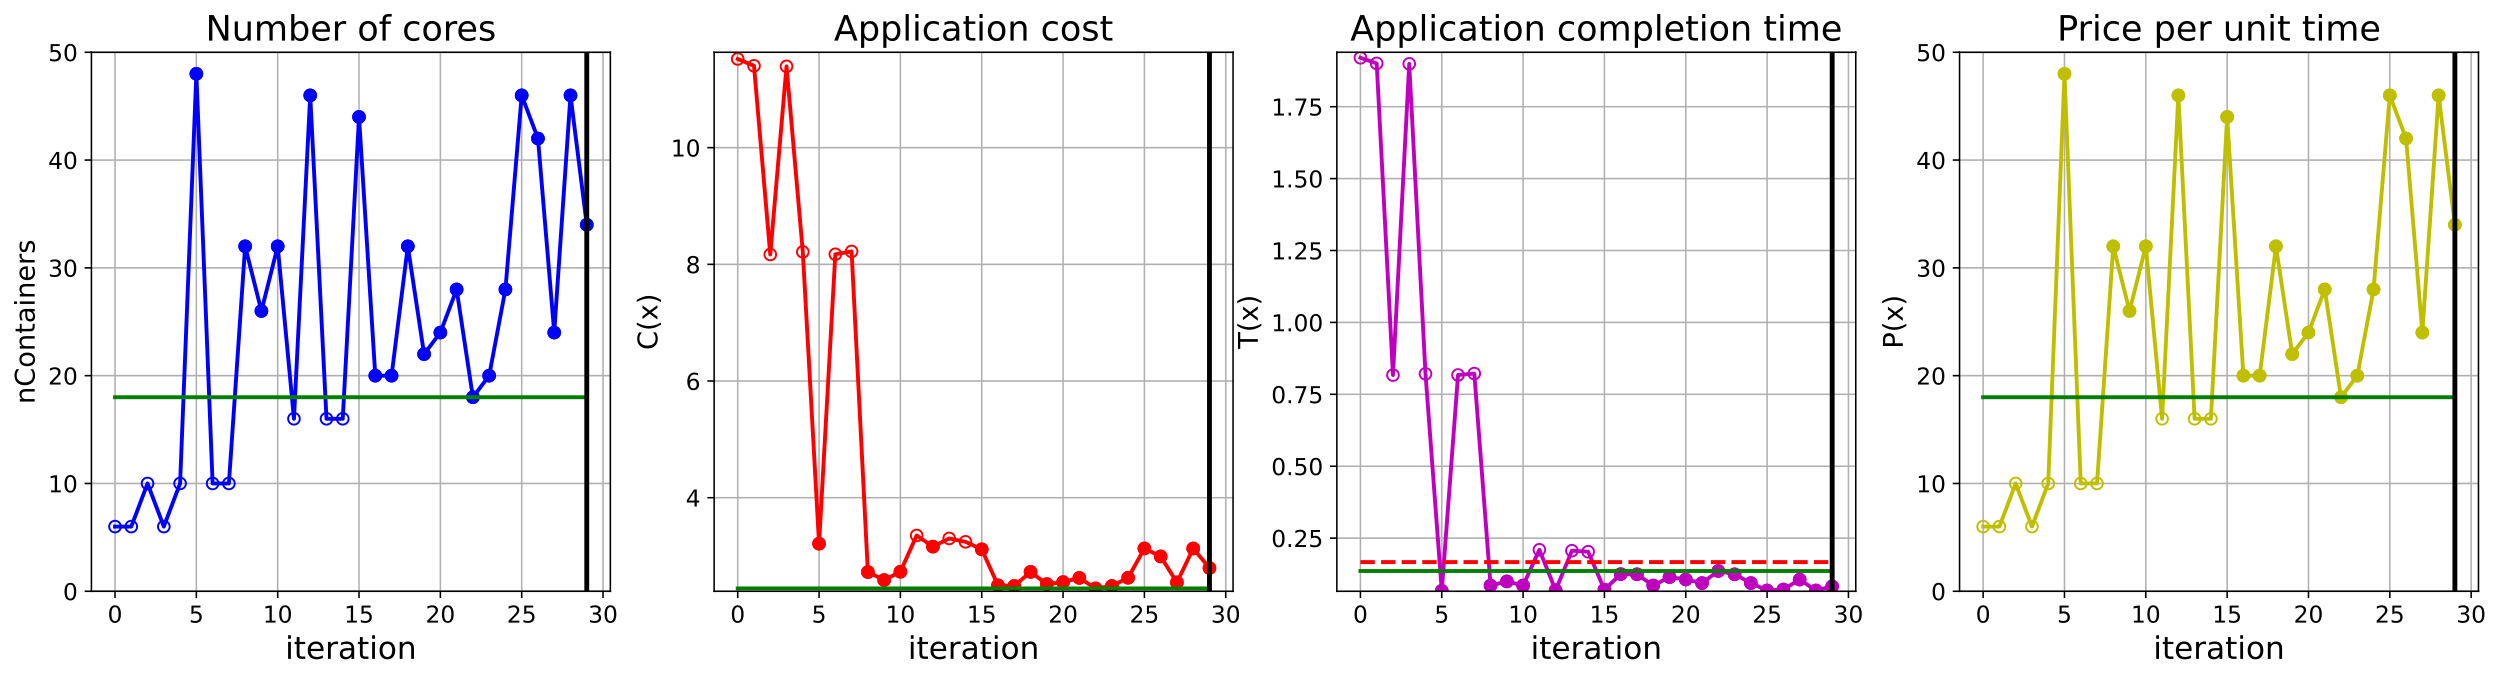 <?xml version="1.0" encoding="utf-8" standalone="no"?>
<!DOCTYPE svg PUBLIC "-//W3C//DTD SVG 1.1//EN"
  "http://www.w3.org/Graphics/SVG/1.1/DTD/svg11.dtd">
<!-- Created with matplotlib (https://matplotlib.org/) -->
<svg height="349.376pt" version="1.1" viewBox="0 0 1285.69 349.376" width="1285.69pt" xmlns="http://www.w3.org/2000/svg" xmlns:xlink="http://www.w3.org/1999/xlink">
 <defs>
  <style type="text/css">
*{stroke-linecap:butt;stroke-linejoin:round;}
  </style>
 </defs>
 <g id="figure_1">
  <g id="patch_1">
   <path d="M 0 349.376 
L 1285.69 349.376 
L 1285.69 0 
L 0 0 
z
" style="fill:#ffffff;"/>
  </g>
  <g id="axes_1">
   <g id="patch_2">
    <path d="M 47.019 304.077 
L 313.889 304.077 
L 313.889 26.877 
L 47.019 26.877 
z
" style="fill:#ffffff;"/>
   </g>
   <g id="matplotlib.axis_1">
    <g id="xtick_1">
     <g id="line2d_1">
      <path clip-path="url(#p4cbbb032fe)" d="M 59.15 304.077 
L 59.15 26.877 
" style="fill:none;stroke:#b0b0b0;stroke-linecap:square;stroke-width:0.8;"/>
     </g>
     <g id="line2d_2">
      <defs>
       <path d="M 0 0 
L 0 3.5 
" id="m594dad2134" style="stroke:#000000;stroke-width:0.8;"/>
      </defs>
      <g>
       <use style="stroke:#000000;stroke-width:0.8;" x="59.15" xlink:href="#m594dad2134" y="304.077"/>
      </g>
     </g>
     <g id="text_1">
      <!-- 0 -->
      <defs>
       <path d="M 31.781 66.406 
Q 24.172 66.406 20.328 58.906 
Q 16.5 51.422 16.5 36.375 
Q 16.5 21.391 20.328 13.891 
Q 24.172 6.391 31.781 6.391 
Q 39.453 6.391 43.281 13.891 
Q 47.125 21.391 47.125 36.375 
Q 47.125 51.422 43.281 58.906 
Q 39.453 66.406 31.781 66.406 
z
M 31.781 74.219 
Q 44.047 74.219 50.516 64.516 
Q 56.984 54.828 56.984 36.375 
Q 56.984 17.969 50.516 8.266 
Q 44.047 -1.422 31.781 -1.422 
Q 19.531 -1.422 13.062 8.266 
Q 6.594 17.969 6.594 36.375 
Q 6.594 54.828 13.062 64.516 
Q 19.531 74.219 31.781 74.219 
z
" id="DejaVuSans-48"/>
      </defs>
      <g transform="translate(55.332 320.195)scale(0.12 -0.12)">
       <use xlink:href="#DejaVuSans-48"/>
      </g>
     </g>
    </g>
    <g id="xtick_2">
     <g id="line2d_3">
      <path clip-path="url(#p4cbbb032fe)" d="M 100.979 304.077 
L 100.979 26.877 
" style="fill:none;stroke:#b0b0b0;stroke-linecap:square;stroke-width:0.8;"/>
     </g>
     <g id="line2d_4">
      <g>
       <use style="stroke:#000000;stroke-width:0.8;" x="100.979" xlink:href="#m594dad2134" y="304.077"/>
      </g>
     </g>
     <g id="text_2">
      <!-- 5 -->
      <defs>
       <path d="M 10.797 72.906 
L 49.516 72.906 
L 49.516 64.594 
L 19.828 64.594 
L 19.828 46.734 
Q 21.969 47.469 24.109 47.828 
Q 26.266 48.188 28.422 48.188 
Q 40.625 48.188 47.75 41.5 
Q 54.891 34.812 54.891 23.391 
Q 54.891 11.625 47.562 5.094 
Q 40.234 -1.422 26.906 -1.422 
Q 22.312 -1.422 17.547 -0.641 
Q 12.797 0.141 7.719 1.703 
L 7.719 11.625 
Q 12.109 9.234 16.797 8.062 
Q 21.484 6.891 26.703 6.891 
Q 35.156 6.891 40.078 11.328 
Q 45.016 15.766 45.016 23.391 
Q 45.016 31 40.078 35.438 
Q 35.156 39.891 26.703 39.891 
Q 22.75 39.891 18.812 39.016 
Q 14.891 38.141 10.797 36.281 
z
" id="DejaVuSans-53"/>
      </defs>
      <g transform="translate(97.161 320.195)scale(0.12 -0.12)">
       <use xlink:href="#DejaVuSans-53"/>
      </g>
     </g>
    </g>
    <g id="xtick_3">
     <g id="line2d_5">
      <path clip-path="url(#p4cbbb032fe)" d="M 142.808 304.077 
L 142.808 26.877 
" style="fill:none;stroke:#b0b0b0;stroke-linecap:square;stroke-width:0.8;"/>
     </g>
     <g id="line2d_6">
      <g>
       <use style="stroke:#000000;stroke-width:0.8;" x="142.808" xlink:href="#m594dad2134" y="304.077"/>
      </g>
     </g>
     <g id="text_3">
      <!-- 10 -->
      <defs>
       <path d="M 12.406 8.297 
L 28.516 8.297 
L 28.516 63.922 
L 10.984 60.406 
L 10.984 69.391 
L 28.422 72.906 
L 38.281 72.906 
L 38.281 8.297 
L 54.391 8.297 
L 54.391 0 
L 12.406 0 
z
" id="DejaVuSans-49"/>
      </defs>
      <g transform="translate(135.173 320.195)scale(0.12 -0.12)">
       <use xlink:href="#DejaVuSans-49"/>
       <use x="63.623" xlink:href="#DejaVuSans-48"/>
      </g>
     </g>
    </g>
    <g id="xtick_4">
     <g id="line2d_7">
      <path clip-path="url(#p4cbbb032fe)" d="M 184.637 304.077 
L 184.637 26.877 
" style="fill:none;stroke:#b0b0b0;stroke-linecap:square;stroke-width:0.8;"/>
     </g>
     <g id="line2d_8">
      <g>
       <use style="stroke:#000000;stroke-width:0.8;" x="184.637" xlink:href="#m594dad2134" y="304.077"/>
      </g>
     </g>
     <g id="text_4">
      <!-- 15 -->
      <g transform="translate(177.002 320.195)scale(0.12 -0.12)">
       <use xlink:href="#DejaVuSans-49"/>
       <use x="63.623" xlink:href="#DejaVuSans-53"/>
      </g>
     </g>
    </g>
    <g id="xtick_5">
     <g id="line2d_9">
      <path clip-path="url(#p4cbbb032fe)" d="M 226.466 304.077 
L 226.466 26.877 
" style="fill:none;stroke:#b0b0b0;stroke-linecap:square;stroke-width:0.8;"/>
     </g>
     <g id="line2d_10">
      <g>
       <use style="stroke:#000000;stroke-width:0.8;" x="226.466" xlink:href="#m594dad2134" y="304.077"/>
      </g>
     </g>
     <g id="text_5">
      <!-- 20 -->
      <defs>
       <path d="M 19.188 8.297 
L 53.609 8.297 
L 53.609 0 
L 7.328 0 
L 7.328 8.297 
Q 12.938 14.109 22.625 23.891 
Q 32.328 33.688 34.812 36.531 
Q 39.547 41.844 41.422 45.531 
Q 43.312 49.219 43.312 52.781 
Q 43.312 58.594 39.234 62.25 
Q 35.156 65.922 28.609 65.922 
Q 23.969 65.922 18.812 64.312 
Q 13.672 62.703 7.812 59.422 
L 7.812 69.391 
Q 13.766 71.781 18.938 73 
Q 24.125 74.219 28.422 74.219 
Q 39.75 74.219 46.484 68.547 
Q 53.219 62.891 53.219 53.422 
Q 53.219 48.922 51.531 44.891 
Q 49.859 40.875 45.406 35.406 
Q 44.188 33.984 37.641 27.219 
Q 31.109 20.453 19.188 8.297 
z
" id="DejaVuSans-50"/>
      </defs>
      <g transform="translate(218.831 320.195)scale(0.12 -0.12)">
       <use xlink:href="#DejaVuSans-50"/>
       <use x="63.623" xlink:href="#DejaVuSans-48"/>
      </g>
     </g>
    </g>
    <g id="xtick_6">
     <g id="line2d_11">
      <path clip-path="url(#p4cbbb032fe)" d="M 268.295 304.077 
L 268.295 26.877 
" style="fill:none;stroke:#b0b0b0;stroke-linecap:square;stroke-width:0.8;"/>
     </g>
     <g id="line2d_12">
      <g>
       <use style="stroke:#000000;stroke-width:0.8;" x="268.295" xlink:href="#m594dad2134" y="304.077"/>
      </g>
     </g>
     <g id="text_6">
      <!-- 25 -->
      <g transform="translate(260.66 320.195)scale(0.12 -0.12)">
       <use xlink:href="#DejaVuSans-50"/>
       <use x="63.623" xlink:href="#DejaVuSans-53"/>
      </g>
     </g>
    </g>
    <g id="xtick_7">
     <g id="line2d_13">
      <path clip-path="url(#p4cbbb032fe)" d="M 310.124 304.077 
L 310.124 26.877 
" style="fill:none;stroke:#b0b0b0;stroke-linecap:square;stroke-width:0.8;"/>
     </g>
     <g id="line2d_14">
      <g>
       <use style="stroke:#000000;stroke-width:0.8;" x="310.124" xlink:href="#m594dad2134" y="304.077"/>
      </g>
     </g>
     <g id="text_7">
      <!-- 30 -->
      <defs>
       <path d="M 40.578 39.312 
Q 47.656 37.797 51.625 33 
Q 55.609 28.219 55.609 21.188 
Q 55.609 10.406 48.188 4.484 
Q 40.766 -1.422 27.094 -1.422 
Q 22.516 -1.422 17.656 -0.516 
Q 12.797 0.391 7.625 2.203 
L 7.625 11.719 
Q 11.719 9.328 16.594 8.109 
Q 21.484 6.891 26.812 6.891 
Q 36.078 6.891 40.938 10.547 
Q 45.797 14.203 45.797 21.188 
Q 45.797 27.641 41.281 31.266 
Q 36.766 34.906 28.719 34.906 
L 20.219 34.906 
L 20.219 43.016 
L 29.109 43.016 
Q 36.375 43.016 40.234 45.922 
Q 44.094 48.828 44.094 54.297 
Q 44.094 59.906 40.109 62.906 
Q 36.141 65.922 28.719 65.922 
Q 24.656 65.922 20.016 65.031 
Q 15.375 64.156 9.812 62.312 
L 9.812 71.094 
Q 15.438 72.656 20.344 73.438 
Q 25.25 74.219 29.594 74.219 
Q 40.828 74.219 47.359 69.109 
Q 53.906 64.016 53.906 55.328 
Q 53.906 49.266 50.438 45.094 
Q 46.969 40.922 40.578 39.312 
z
" id="DejaVuSans-51"/>
      </defs>
      <g transform="translate(302.489 320.195)scale(0.12 -0.12)">
       <use xlink:href="#DejaVuSans-51"/>
       <use x="63.623" xlink:href="#DejaVuSans-48"/>
      </g>
     </g>
    </g>
    <g id="text_8">
     <!-- iteration -->
     <defs>
      <path d="M 9.422 54.688 
L 18.406 54.688 
L 18.406 0 
L 9.422 0 
z
M 9.422 75.984 
L 18.406 75.984 
L 18.406 64.594 
L 9.422 64.594 
z
" id="DejaVuSans-105"/>
      <path d="M 18.312 70.219 
L 18.312 54.688 
L 36.812 54.688 
L 36.812 47.703 
L 18.312 47.703 
L 18.312 18.016 
Q 18.312 11.328 20.141 9.422 
Q 21.969 7.516 27.594 7.516 
L 36.812 7.516 
L 36.812 0 
L 27.594 0 
Q 17.188 0 13.234 3.875 
Q 9.281 7.766 9.281 18.016 
L 9.281 47.703 
L 2.688 47.703 
L 2.688 54.688 
L 9.281 54.688 
L 9.281 70.219 
z
" id="DejaVuSans-116"/>
      <path d="M 56.203 29.594 
L 56.203 25.203 
L 14.891 25.203 
Q 15.484 15.922 20.484 11.062 
Q 25.484 6.203 34.422 6.203 
Q 39.594 6.203 44.453 7.469 
Q 49.312 8.734 54.109 11.281 
L 54.109 2.781 
Q 49.266 0.734 44.188 -0.344 
Q 39.109 -1.422 33.891 -1.422 
Q 20.797 -1.422 13.156 6.188 
Q 5.516 13.812 5.516 26.812 
Q 5.516 40.234 12.766 48.109 
Q 20.016 56 32.328 56 
Q 43.359 56 49.781 48.891 
Q 56.203 41.797 56.203 29.594 
z
M 47.219 32.234 
Q 47.125 39.594 43.094 43.984 
Q 39.062 48.391 32.422 48.391 
Q 24.906 48.391 20.391 44.141 
Q 15.875 39.891 15.188 32.172 
z
" id="DejaVuSans-101"/>
      <path d="M 41.109 46.297 
Q 39.594 47.172 37.812 47.578 
Q 36.031 48 33.891 48 
Q 26.266 48 22.188 43.047 
Q 18.109 38.094 18.109 28.812 
L 18.109 0 
L 9.078 0 
L 9.078 54.688 
L 18.109 54.688 
L 18.109 46.188 
Q 20.953 51.172 25.484 53.578 
Q 30.031 56 36.531 56 
Q 37.453 56 38.578 55.875 
Q 39.703 55.766 41.062 55.516 
z
" id="DejaVuSans-114"/>
      <path d="M 34.281 27.484 
Q 23.391 27.484 19.188 25 
Q 14.984 22.516 14.984 16.5 
Q 14.984 11.719 18.141 8.906 
Q 21.297 6.109 26.703 6.109 
Q 34.188 6.109 38.703 11.406 
Q 43.219 16.703 43.219 25.484 
L 43.219 27.484 
z
M 52.203 31.203 
L 52.203 0 
L 43.219 0 
L 43.219 8.297 
Q 40.141 3.328 35.547 0.953 
Q 30.953 -1.422 24.312 -1.422 
Q 15.922 -1.422 10.953 3.297 
Q 6 8.016 6 15.922 
Q 6 25.141 12.172 29.828 
Q 18.359 34.516 30.609 34.516 
L 43.219 34.516 
L 43.219 35.406 
Q 43.219 41.609 39.141 45 
Q 35.062 48.391 27.688 48.391 
Q 23 48.391 18.547 47.266 
Q 14.109 46.141 10.016 43.891 
L 10.016 52.203 
Q 14.938 54.109 19.578 55.047 
Q 24.219 56 28.609 56 
Q 40.484 56 46.344 49.844 
Q 52.203 43.703 52.203 31.203 
z
" id="DejaVuSans-97"/>
      <path d="M 30.609 48.391 
Q 23.391 48.391 19.188 42.75 
Q 14.984 37.109 14.984 27.297 
Q 14.984 17.484 19.156 11.844 
Q 23.344 6.203 30.609 6.203 
Q 37.797 6.203 41.984 11.859 
Q 46.188 17.531 46.188 27.297 
Q 46.188 37.016 41.984 42.703 
Q 37.797 48.391 30.609 48.391 
z
M 30.609 56 
Q 42.328 56 49.016 48.375 
Q 55.719 40.766 55.719 27.297 
Q 55.719 13.875 49.016 6.219 
Q 42.328 -1.422 30.609 -1.422 
Q 18.844 -1.422 12.172 6.219 
Q 5.516 13.875 5.516 27.297 
Q 5.516 40.766 12.172 48.375 
Q 18.844 56 30.609 56 
z
" id="DejaVuSans-111"/>
      <path d="M 54.891 33.016 
L 54.891 0 
L 45.906 0 
L 45.906 32.719 
Q 45.906 40.484 42.875 44.328 
Q 39.844 48.188 33.797 48.188 
Q 26.516 48.188 22.312 43.547 
Q 18.109 38.922 18.109 30.906 
L 18.109 0 
L 9.078 0 
L 9.078 54.688 
L 18.109 54.688 
L 18.109 46.188 
Q 21.344 51.125 25.703 53.562 
Q 30.078 56 35.797 56 
Q 45.219 56 50.047 50.172 
Q 54.891 44.344 54.891 33.016 
z
" id="DejaVuSans-110"/>
     </defs>
     <g transform="translate(146.658 338.848)scale(0.16 -0.16)">
      <use xlink:href="#DejaVuSans-105"/>
      <use x="27.783" xlink:href="#DejaVuSans-116"/>
      <use x="66.992" xlink:href="#DejaVuSans-101"/>
      <use x="128.516" xlink:href="#DejaVuSans-114"/>
      <use x="169.629" xlink:href="#DejaVuSans-97"/>
      <use x="230.908" xlink:href="#DejaVuSans-116"/>
      <use x="270.117" xlink:href="#DejaVuSans-105"/>
      <use x="297.9" xlink:href="#DejaVuSans-111"/>
      <use x="359.082" xlink:href="#DejaVuSans-110"/>
     </g>
    </g>
   </g>
   <g id="matplotlib.axis_2">
    <g id="ytick_1">
     <g id="line2d_15">
      <path clip-path="url(#p4cbbb032fe)" d="M 47.019 304.077 
L 313.889 304.077 
" style="fill:none;stroke:#b0b0b0;stroke-linecap:square;stroke-width:0.8;"/>
     </g>
     <g id="line2d_16">
      <defs>
       <path d="M 0 0 
L -3.5 0 
" id="m749fc28bfc" style="stroke:#000000;stroke-width:0.8;"/>
      </defs>
      <g>
       <use style="stroke:#000000;stroke-width:0.8;" x="47.019" xlink:href="#m749fc28bfc" y="304.077"/>
      </g>
     </g>
     <g id="text_9">
      <!-- 0 -->
      <g transform="translate(32.384 308.636)scale(0.12 -0.12)">
       <use xlink:href="#DejaVuSans-48"/>
      </g>
     </g>
    </g>
    <g id="ytick_2">
     <g id="line2d_17">
      <path clip-path="url(#p4cbbb032fe)" d="M 47.019 248.637 
L 313.889 248.637 
" style="fill:none;stroke:#b0b0b0;stroke-linecap:square;stroke-width:0.8;"/>
     </g>
     <g id="line2d_18">
      <g>
       <use style="stroke:#000000;stroke-width:0.8;" x="47.019" xlink:href="#m749fc28bfc" y="248.637"/>
      </g>
     </g>
     <g id="text_10">
      <!-- 10 -->
      <g transform="translate(24.749 253.196)scale(0.12 -0.12)">
       <use xlink:href="#DejaVuSans-49"/>
       <use x="63.623" xlink:href="#DejaVuSans-48"/>
      </g>
     </g>
    </g>
    <g id="ytick_3">
     <g id="line2d_19">
      <path clip-path="url(#p4cbbb032fe)" d="M 47.019 193.197 
L 313.889 193.197 
" style="fill:none;stroke:#b0b0b0;stroke-linecap:square;stroke-width:0.8;"/>
     </g>
     <g id="line2d_20">
      <g>
       <use style="stroke:#000000;stroke-width:0.8;" x="47.019" xlink:href="#m749fc28bfc" y="193.197"/>
      </g>
     </g>
     <g id="text_11">
      <!-- 20 -->
      <g transform="translate(24.749 197.756)scale(0.12 -0.12)">
       <use xlink:href="#DejaVuSans-50"/>
       <use x="63.623" xlink:href="#DejaVuSans-48"/>
      </g>
     </g>
    </g>
    <g id="ytick_4">
     <g id="line2d_21">
      <path clip-path="url(#p4cbbb032fe)" d="M 47.019 137.757 
L 313.889 137.757 
" style="fill:none;stroke:#b0b0b0;stroke-linecap:square;stroke-width:0.8;"/>
     </g>
     <g id="line2d_22">
      <g>
       <use style="stroke:#000000;stroke-width:0.8;" x="47.019" xlink:href="#m749fc28bfc" y="137.757"/>
      </g>
     </g>
     <g id="text_12">
      <!-- 30 -->
      <g transform="translate(24.749 142.316)scale(0.12 -0.12)">
       <use xlink:href="#DejaVuSans-51"/>
       <use x="63.623" xlink:href="#DejaVuSans-48"/>
      </g>
     </g>
    </g>
    <g id="ytick_5">
     <g id="line2d_23">
      <path clip-path="url(#p4cbbb032fe)" d="M 47.019 82.317 
L 313.889 82.317 
" style="fill:none;stroke:#b0b0b0;stroke-linecap:square;stroke-width:0.8;"/>
     </g>
     <g id="line2d_24">
      <g>
       <use style="stroke:#000000;stroke-width:0.8;" x="47.019" xlink:href="#m749fc28bfc" y="82.317"/>
      </g>
     </g>
     <g id="text_13">
      <!-- 40 -->
      <defs>
       <path d="M 37.797 64.312 
L 12.891 25.391 
L 37.797 25.391 
z
M 35.203 72.906 
L 47.609 72.906 
L 47.609 25.391 
L 58.016 25.391 
L 58.016 17.188 
L 47.609 17.188 
L 47.609 0 
L 37.797 0 
L 37.797 17.188 
L 4.891 17.188 
L 4.891 26.703 
z
" id="DejaVuSans-52"/>
      </defs>
      <g transform="translate(24.749 86.876)scale(0.12 -0.12)">
       <use xlink:href="#DejaVuSans-52"/>
       <use x="63.623" xlink:href="#DejaVuSans-48"/>
      </g>
     </g>
    </g>
    <g id="ytick_6">
     <g id="line2d_25">
      <path clip-path="url(#p4cbbb032fe)" d="M 47.019 26.877 
L 313.889 26.877 
" style="fill:none;stroke:#b0b0b0;stroke-linecap:square;stroke-width:0.8;"/>
     </g>
     <g id="line2d_26">
      <g>
       <use style="stroke:#000000;stroke-width:0.8;" x="47.019" xlink:href="#m749fc28bfc" y="26.877"/>
      </g>
     </g>
     <g id="text_14">
      <!-- 50 -->
      <g transform="translate(24.749 31.436)scale(0.12 -0.12)">
       <use xlink:href="#DejaVuSans-53"/>
       <use x="63.623" xlink:href="#DejaVuSans-48"/>
      </g>
     </g>
    </g>
    <g id="text_15">
     <!-- nContainers -->
     <defs>
      <path d="M 64.406 67.281 
L 64.406 56.891 
Q 59.422 61.531 53.781 63.812 
Q 48.141 66.109 41.797 66.109 
Q 29.297 66.109 22.656 58.469 
Q 16.016 50.828 16.016 36.375 
Q 16.016 21.969 22.656 14.328 
Q 29.297 6.688 41.797 6.688 
Q 48.141 6.688 53.781 8.984 
Q 59.422 11.281 64.406 15.922 
L 64.406 5.609 
Q 59.234 2.094 53.438 0.328 
Q 47.656 -1.422 41.219 -1.422 
Q 24.656 -1.422 15.125 8.703 
Q 5.609 18.844 5.609 36.375 
Q 5.609 53.953 15.125 64.078 
Q 24.656 74.219 41.219 74.219 
Q 47.75 74.219 53.531 72.484 
Q 59.328 70.75 64.406 67.281 
z
" id="DejaVuSans-67"/>
      <path d="M 44.281 53.078 
L 44.281 44.578 
Q 40.484 46.531 36.375 47.5 
Q 32.281 48.484 27.875 48.484 
Q 21.188 48.484 17.844 46.438 
Q 14.5 44.391 14.5 40.281 
Q 14.5 37.156 16.891 35.375 
Q 19.281 33.594 26.516 31.984 
L 29.594 31.297 
Q 39.156 29.25 43.188 25.516 
Q 47.219 21.781 47.219 15.094 
Q 47.219 7.469 41.188 3.016 
Q 35.156 -1.422 24.609 -1.422 
Q 20.219 -1.422 15.453 -0.562 
Q 10.688 0.297 5.422 2 
L 5.422 11.281 
Q 10.406 8.688 15.234 7.391 
Q 20.062 6.109 24.812 6.109 
Q 31.156 6.109 34.562 8.281 
Q 37.984 10.453 37.984 14.406 
Q 37.984 18.062 35.516 20.016 
Q 33.062 21.969 24.703 23.781 
L 21.578 24.516 
Q 13.234 26.266 9.516 29.906 
Q 5.812 33.547 5.812 39.891 
Q 5.812 47.609 11.281 51.797 
Q 16.75 56 26.812 56 
Q 31.781 56 36.172 55.266 
Q 40.578 54.547 44.281 53.078 
z
" id="DejaVuSans-115"/>
     </defs>
     <g transform="translate(17.838 207.767)rotate(-90)scale(0.14 -0.14)">
      <use xlink:href="#DejaVuSans-110"/>
      <use x="63.379" xlink:href="#DejaVuSans-67"/>
      <use x="133.203" xlink:href="#DejaVuSans-111"/>
      <use x="194.385" xlink:href="#DejaVuSans-110"/>
      <use x="257.764" xlink:href="#DejaVuSans-116"/>
      <use x="296.973" xlink:href="#DejaVuSans-97"/>
      <use x="358.252" xlink:href="#DejaVuSans-105"/>
      <use x="386.035" xlink:href="#DejaVuSans-110"/>
      <use x="449.414" xlink:href="#DejaVuSans-101"/>
      <use x="510.938" xlink:href="#DejaVuSans-114"/>
      <use x="552.051" xlink:href="#DejaVuSans-115"/>
     </g>
    </g>
   </g>
   <g id="line2d_27">
    <path clip-path="url(#p4cbbb032fe)" d="M 59.15 270.813 
L 67.516 270.813 
L 75.881 248.637 
L 84.247 270.813 
L 92.613 248.637 
L 100.979 37.965 
L 109.345 248.637 
L 117.711 248.637 
L 126.076 126.669 
L 134.442 159.933 
L 142.808 126.669 
L 151.174 215.373 
L 159.54 49.053 
L 167.905 215.373 
L 176.271 215.373 
L 184.637 60.141 
L 193.003 193.197 
L 201.369 193.197 
L 209.735 126.669 
L 218.1 182.109 
L 226.466 171.021 
L 234.832 148.845 
L 243.198 204.285 
L 251.564 193.197 
L 259.929 148.845 
L 268.295 49.053 
L 276.661 71.229 
L 285.027 171.021 
L 293.393 49.053 
L 301.759 115.581 
" style="fill:none;stroke:#0000ff;stroke-linecap:square;stroke-width:2;"/>
    <defs>
     <path d="M 0 3 
C 0.796 3 1.559 2.684 2.121 2.121 
C 2.684 1.559 3 0.796 3 0 
C 3 -0.796 2.684 -1.559 2.121 -2.121 
C 1.559 -2.684 0.796 -3 0 -3 
C -0.796 -3 -1.559 -2.684 -2.121 -2.121 
C -2.684 -1.559 -3 -0.796 -3 0 
C -3 0.796 -2.684 1.559 -2.121 2.121 
C -1.559 2.684 -0.796 3 0 3 
z
" id="m3c902f9d83" style="stroke:#0000ff;"/>
    </defs>
    <g clip-path="url(#p4cbbb032fe)">
     <use style="fill-opacity:0;stroke:#0000ff;" x="59.15" xlink:href="#m3c902f9d83" y="270.813"/>
     <use style="fill-opacity:0;stroke:#0000ff;" x="67.516" xlink:href="#m3c902f9d83" y="270.813"/>
     <use style="fill-opacity:0;stroke:#0000ff;" x="75.881" xlink:href="#m3c902f9d83" y="248.637"/>
     <use style="fill-opacity:0;stroke:#0000ff;" x="84.247" xlink:href="#m3c902f9d83" y="270.813"/>
     <use style="fill-opacity:0;stroke:#0000ff;" x="92.613" xlink:href="#m3c902f9d83" y="248.637"/>
     <use style="fill-opacity:0;stroke:#0000ff;" x="100.979" xlink:href="#m3c902f9d83" y="37.965"/>
     <use style="fill-opacity:0;stroke:#0000ff;" x="109.345" xlink:href="#m3c902f9d83" y="248.637"/>
     <use style="fill-opacity:0;stroke:#0000ff;" x="117.711" xlink:href="#m3c902f9d83" y="248.637"/>
     <use style="fill-opacity:0;stroke:#0000ff;" x="126.076" xlink:href="#m3c902f9d83" y="126.669"/>
     <use style="fill-opacity:0;stroke:#0000ff;" x="134.442" xlink:href="#m3c902f9d83" y="159.933"/>
     <use style="fill-opacity:0;stroke:#0000ff;" x="142.808" xlink:href="#m3c902f9d83" y="126.669"/>
     <use style="fill-opacity:0;stroke:#0000ff;" x="151.174" xlink:href="#m3c902f9d83" y="215.373"/>
     <use style="fill-opacity:0;stroke:#0000ff;" x="159.54" xlink:href="#m3c902f9d83" y="49.053"/>
     <use style="fill-opacity:0;stroke:#0000ff;" x="167.905" xlink:href="#m3c902f9d83" y="215.373"/>
     <use style="fill-opacity:0;stroke:#0000ff;" x="176.271" xlink:href="#m3c902f9d83" y="215.373"/>
     <use style="fill-opacity:0;stroke:#0000ff;" x="184.637" xlink:href="#m3c902f9d83" y="60.141"/>
     <use style="fill-opacity:0;stroke:#0000ff;" x="193.003" xlink:href="#m3c902f9d83" y="193.197"/>
     <use style="fill-opacity:0;stroke:#0000ff;" x="201.369" xlink:href="#m3c902f9d83" y="193.197"/>
     <use style="fill-opacity:0;stroke:#0000ff;" x="209.735" xlink:href="#m3c902f9d83" y="126.669"/>
     <use style="fill-opacity:0;stroke:#0000ff;" x="218.1" xlink:href="#m3c902f9d83" y="182.109"/>
     <use style="fill-opacity:0;stroke:#0000ff;" x="226.466" xlink:href="#m3c902f9d83" y="171.021"/>
     <use style="fill-opacity:0;stroke:#0000ff;" x="234.832" xlink:href="#m3c902f9d83" y="148.845"/>
     <use style="fill-opacity:0;stroke:#0000ff;" x="243.198" xlink:href="#m3c902f9d83" y="204.285"/>
     <use style="fill-opacity:0;stroke:#0000ff;" x="251.564" xlink:href="#m3c902f9d83" y="193.197"/>
     <use style="fill-opacity:0;stroke:#0000ff;" x="259.929" xlink:href="#m3c902f9d83" y="148.845"/>
     <use style="fill-opacity:0;stroke:#0000ff;" x="268.295" xlink:href="#m3c902f9d83" y="49.053"/>
     <use style="fill-opacity:0;stroke:#0000ff;" x="276.661" xlink:href="#m3c902f9d83" y="71.229"/>
     <use style="fill-opacity:0;stroke:#0000ff;" x="285.027" xlink:href="#m3c902f9d83" y="171.021"/>
     <use style="fill-opacity:0;stroke:#0000ff;" x="293.393" xlink:href="#m3c902f9d83" y="49.053"/>
     <use style="fill-opacity:0;stroke:#0000ff;" x="301.759" xlink:href="#m3c902f9d83" y="115.581"/>
    </g>
   </g>
   <g id="line2d_28">
    <defs>
     <path d="M 0 3 
C 0.796 3 1.559 2.684 2.121 2.121 
C 2.684 1.559 3 0.796 3 0 
C 3 -0.796 2.684 -1.559 2.121 -2.121 
C 1.559 -2.684 0.796 -3 0 -3 
C -0.796 -3 -1.559 -2.684 -2.121 -2.121 
C -2.684 -1.559 -3 -0.796 -3 0 
C -3 0.796 -2.684 1.559 -2.121 2.121 
C -1.559 2.684 -0.796 3 0 3 
z
" id="m767aa67db8" style="stroke:#0000ff;"/>
    </defs>
    <g clip-path="url(#p4cbbb032fe)">
     <use style="fill:#0000ff;stroke:#0000ff;" x="100.979" xlink:href="#m767aa67db8" y="37.965"/>
    </g>
   </g>
   <g id="line2d_29">
    <g clip-path="url(#p4cbbb032fe)">
     <use style="fill:#0000ff;stroke:#0000ff;" x="126.076" xlink:href="#m767aa67db8" y="126.669"/>
    </g>
   </g>
   <g id="line2d_30">
    <g clip-path="url(#p4cbbb032fe)">
     <use style="fill:#0000ff;stroke:#0000ff;" x="134.442" xlink:href="#m767aa67db8" y="159.933"/>
    </g>
   </g>
   <g id="line2d_31">
    <g clip-path="url(#p4cbbb032fe)">
     <use style="fill:#0000ff;stroke:#0000ff;" x="142.808" xlink:href="#m767aa67db8" y="126.669"/>
    </g>
   </g>
   <g id="line2d_32">
    <g clip-path="url(#p4cbbb032fe)">
     <use style="fill:#0000ff;stroke:#0000ff;" x="159.54" xlink:href="#m767aa67db8" y="49.053"/>
    </g>
   </g>
   <g id="line2d_33">
    <g clip-path="url(#p4cbbb032fe)">
     <use style="fill:#0000ff;stroke:#0000ff;" x="184.637" xlink:href="#m767aa67db8" y="60.141"/>
    </g>
   </g>
   <g id="line2d_34">
    <g clip-path="url(#p4cbbb032fe)">
     <use style="fill:#0000ff;stroke:#0000ff;" x="193.003" xlink:href="#m767aa67db8" y="193.197"/>
    </g>
   </g>
   <g id="line2d_35">
    <g clip-path="url(#p4cbbb032fe)">
     <use style="fill:#0000ff;stroke:#0000ff;" x="201.369" xlink:href="#m767aa67db8" y="193.197"/>
    </g>
   </g>
   <g id="line2d_36">
    <g clip-path="url(#p4cbbb032fe)">
     <use style="fill:#0000ff;stroke:#0000ff;" x="209.735" xlink:href="#m767aa67db8" y="126.669"/>
    </g>
   </g>
   <g id="line2d_37">
    <g clip-path="url(#p4cbbb032fe)">
     <use style="fill:#0000ff;stroke:#0000ff;" x="218.1" xlink:href="#m767aa67db8" y="182.109"/>
    </g>
   </g>
   <g id="line2d_38">
    <g clip-path="url(#p4cbbb032fe)">
     <use style="fill:#0000ff;stroke:#0000ff;" x="226.466" xlink:href="#m767aa67db8" y="171.021"/>
    </g>
   </g>
   <g id="line2d_39">
    <g clip-path="url(#p4cbbb032fe)">
     <use style="fill:#0000ff;stroke:#0000ff;" x="234.832" xlink:href="#m767aa67db8" y="148.845"/>
    </g>
   </g>
   <g id="line2d_40">
    <g clip-path="url(#p4cbbb032fe)">
     <use style="fill:#0000ff;stroke:#0000ff;" x="243.198" xlink:href="#m767aa67db8" y="204.285"/>
    </g>
   </g>
   <g id="line2d_41">
    <g clip-path="url(#p4cbbb032fe)">
     <use style="fill:#0000ff;stroke:#0000ff;" x="251.564" xlink:href="#m767aa67db8" y="193.197"/>
    </g>
   </g>
   <g id="line2d_42">
    <g clip-path="url(#p4cbbb032fe)">
     <use style="fill:#0000ff;stroke:#0000ff;" x="259.929" xlink:href="#m767aa67db8" y="148.845"/>
    </g>
   </g>
   <g id="line2d_43">
    <g clip-path="url(#p4cbbb032fe)">
     <use style="fill:#0000ff;stroke:#0000ff;" x="268.295" xlink:href="#m767aa67db8" y="49.053"/>
    </g>
   </g>
   <g id="line2d_44">
    <g clip-path="url(#p4cbbb032fe)">
     <use style="fill:#0000ff;stroke:#0000ff;" x="276.661" xlink:href="#m767aa67db8" y="71.229"/>
    </g>
   </g>
   <g id="line2d_45">
    <g clip-path="url(#p4cbbb032fe)">
     <use style="fill:#0000ff;stroke:#0000ff;" x="285.027" xlink:href="#m767aa67db8" y="171.021"/>
    </g>
   </g>
   <g id="line2d_46">
    <g clip-path="url(#p4cbbb032fe)">
     <use style="fill:#0000ff;stroke:#0000ff;" x="293.393" xlink:href="#m767aa67db8" y="49.053"/>
    </g>
   </g>
   <g id="line2d_47">
    <g clip-path="url(#p4cbbb032fe)">
     <use style="fill:#0000ff;stroke:#0000ff;" x="301.759" xlink:href="#m767aa67db8" y="115.581"/>
    </g>
   </g>
   <g id="line2d_48">
    <path clip-path="url(#p4cbbb032fe)" d="M 59.15 204.285 
L 67.516 204.285 
L 75.881 204.285 
L 84.247 204.285 
L 92.613 204.285 
L 100.979 204.285 
L 109.345 204.285 
L 117.711 204.285 
L 126.076 204.285 
L 134.442 204.285 
L 142.808 204.285 
L 151.174 204.285 
L 159.54 204.285 
L 167.905 204.285 
L 176.271 204.285 
L 184.637 204.285 
L 193.003 204.285 
L 201.369 204.285 
L 209.735 204.285 
L 218.1 204.285 
L 226.466 204.285 
L 234.832 204.285 
L 243.198 204.285 
L 251.564 204.285 
L 259.929 204.285 
L 268.295 204.285 
L 276.661 204.285 
L 285.027 204.285 
L 293.393 204.285 
L 301.759 204.285 
" style="fill:none;stroke:#008000;stroke-linecap:square;stroke-width:2;"/>
   </g>
   <g id="line2d_49">
    <path clip-path="url(#p4cbbb032fe)" d="M 301.759 304.077 
L 301.759 26.877 
" style="fill:none;stroke:#000000;stroke-linecap:square;stroke-width:2.5;"/>
   </g>
   <g id="patch_3">
    <path d="M 47.019 304.077 
L 47.019 26.877 
" style="fill:none;stroke:#000000;stroke-linecap:square;stroke-linejoin:miter;stroke-width:0.8;"/>
   </g>
   <g id="patch_4">
    <path d="M 313.889 304.077 
L 313.889 26.877 
" style="fill:none;stroke:#000000;stroke-linecap:square;stroke-linejoin:miter;stroke-width:0.8;"/>
   </g>
   <g id="patch_5">
    <path d="M 47.019 304.077 
L 313.889 304.077 
" style="fill:none;stroke:#000000;stroke-linecap:square;stroke-linejoin:miter;stroke-width:0.8;"/>
   </g>
   <g id="patch_6">
    <path d="M 47.019 26.877 
L 313.889 26.877 
" style="fill:none;stroke:#000000;stroke-linecap:square;stroke-linejoin:miter;stroke-width:0.8;"/>
   </g>
   <g id="text_16">
    <!-- Number of cores -->
    <defs>
     <path d="M 9.812 72.906 
L 23.094 72.906 
L 55.422 11.922 
L 55.422 72.906 
L 64.984 72.906 
L 64.984 0 
L 51.703 0 
L 19.391 60.984 
L 19.391 0 
L 9.812 0 
z
" id="DejaVuSans-78"/>
     <path d="M 8.5 21.578 
L 8.5 54.688 
L 17.484 54.688 
L 17.484 21.922 
Q 17.484 14.156 20.5 10.266 
Q 23.531 6.391 29.594 6.391 
Q 36.859 6.391 41.078 11.031 
Q 45.312 15.672 45.312 23.688 
L 45.312 54.688 
L 54.297 54.688 
L 54.297 0 
L 45.312 0 
L 45.312 8.406 
Q 42.047 3.422 37.719 1 
Q 33.406 -1.422 27.688 -1.422 
Q 18.266 -1.422 13.375 4.438 
Q 8.5 10.297 8.5 21.578 
z
M 31.109 56 
z
" id="DejaVuSans-117"/>
     <path d="M 52 44.188 
Q 55.375 50.25 60.062 53.125 
Q 64.75 56 71.094 56 
Q 79.641 56 84.281 50.016 
Q 88.922 44.047 88.922 33.016 
L 88.922 0 
L 79.891 0 
L 79.891 32.719 
Q 79.891 40.578 77.094 44.375 
Q 74.312 48.188 68.609 48.188 
Q 61.625 48.188 57.562 43.547 
Q 53.516 38.922 53.516 30.906 
L 53.516 0 
L 44.484 0 
L 44.484 32.719 
Q 44.484 40.625 41.703 44.406 
Q 38.922 48.188 33.109 48.188 
Q 26.219 48.188 22.156 43.531 
Q 18.109 38.875 18.109 30.906 
L 18.109 0 
L 9.078 0 
L 9.078 54.688 
L 18.109 54.688 
L 18.109 46.188 
Q 21.188 51.219 25.484 53.609 
Q 29.781 56 35.688 56 
Q 41.656 56 45.828 52.969 
Q 50 49.953 52 44.188 
z
" id="DejaVuSans-109"/>
     <path d="M 48.688 27.297 
Q 48.688 37.203 44.609 42.844 
Q 40.531 48.484 33.406 48.484 
Q 26.266 48.484 22.188 42.844 
Q 18.109 37.203 18.109 27.297 
Q 18.109 17.391 22.188 11.75 
Q 26.266 6.109 33.406 6.109 
Q 40.531 6.109 44.609 11.75 
Q 48.688 17.391 48.688 27.297 
z
M 18.109 46.391 
Q 20.953 51.266 25.266 53.625 
Q 29.594 56 35.594 56 
Q 45.562 56 51.781 48.094 
Q 58.016 40.188 58.016 27.297 
Q 58.016 14.406 51.781 6.484 
Q 45.562 -1.422 35.594 -1.422 
Q 29.594 -1.422 25.266 0.953 
Q 20.953 3.328 18.109 8.203 
L 18.109 0 
L 9.078 0 
L 9.078 75.984 
L 18.109 75.984 
z
" id="DejaVuSans-98"/>
     <path id="DejaVuSans-32"/>
     <path d="M 37.109 75.984 
L 37.109 68.5 
L 28.516 68.5 
Q 23.688 68.5 21.797 66.547 
Q 19.922 64.594 19.922 59.516 
L 19.922 54.688 
L 34.719 54.688 
L 34.719 47.703 
L 19.922 47.703 
L 19.922 0 
L 10.891 0 
L 10.891 47.703 
L 2.297 47.703 
L 2.297 54.688 
L 10.891 54.688 
L 10.891 58.5 
Q 10.891 67.625 15.141 71.797 
Q 19.391 75.984 28.609 75.984 
z
" id="DejaVuSans-102"/>
     <path d="M 48.781 52.594 
L 48.781 44.188 
Q 44.969 46.297 41.141 47.344 
Q 37.312 48.391 33.406 48.391 
Q 24.656 48.391 19.812 42.844 
Q 14.984 37.312 14.984 27.297 
Q 14.984 17.281 19.812 11.734 
Q 24.656 6.203 33.406 6.203 
Q 37.312 6.203 41.141 7.25 
Q 44.969 8.297 48.781 10.406 
L 48.781 2.094 
Q 45.016 0.344 40.984 -0.531 
Q 36.969 -1.422 32.422 -1.422 
Q 20.062 -1.422 12.781 6.344 
Q 5.516 14.109 5.516 27.297 
Q 5.516 40.672 12.859 48.328 
Q 20.219 56 33.016 56 
Q 37.156 56 41.109 55.141 
Q 45.062 54.297 48.781 52.594 
z
" id="DejaVuSans-99"/>
    </defs>
    <g transform="translate(105.725 20.877)scale(0.18 -0.18)">
     <use xlink:href="#DejaVuSans-78"/>
     <use x="74.805" xlink:href="#DejaVuSans-117"/>
     <use x="138.184" xlink:href="#DejaVuSans-109"/>
     <use x="235.596" xlink:href="#DejaVuSans-98"/>
     <use x="299.072" xlink:href="#DejaVuSans-101"/>
     <use x="360.596" xlink:href="#DejaVuSans-114"/>
     <use x="401.709" xlink:href="#DejaVuSans-32"/>
     <use x="433.496" xlink:href="#DejaVuSans-111"/>
     <use x="494.678" xlink:href="#DejaVuSans-102"/>
     <use x="529.883" xlink:href="#DejaVuSans-32"/>
     <use x="561.67" xlink:href="#DejaVuSans-99"/>
     <use x="616.65" xlink:href="#DejaVuSans-111"/>
     <use x="677.832" xlink:href="#DejaVuSans-114"/>
     <use x="716.695" xlink:href="#DejaVuSans-101"/>
     <use x="778.219" xlink:href="#DejaVuSans-115"/>
    </g>
   </g>
  </g>
  <g id="axes_2">
   <g id="patch_7">
    <path d="M 367.263 304.077 
L 634.132 304.077 
L 634.132 26.877 
L 367.263 26.877 
z
" style="fill:#ffffff;"/>
   </g>
   <g id="matplotlib.axis_3">
    <g id="xtick_8">
     <g id="line2d_50">
      <path clip-path="url(#p05be7d1a80)" d="M 379.393 304.077 
L 379.393 26.877 
" style="fill:none;stroke:#b0b0b0;stroke-linecap:square;stroke-width:0.8;"/>
     </g>
     <g id="line2d_51">
      <g>
       <use style="stroke:#000000;stroke-width:0.8;" x="379.393" xlink:href="#m594dad2134" y="304.077"/>
      </g>
     </g>
     <g id="text_17">
      <!-- 0 -->
      <g transform="translate(375.576 320.195)scale(0.12 -0.12)">
       <use xlink:href="#DejaVuSans-48"/>
      </g>
     </g>
    </g>
    <g id="xtick_9">
     <g id="line2d_52">
      <path clip-path="url(#p05be7d1a80)" d="M 421.222 304.077 
L 421.222 26.877 
" style="fill:none;stroke:#b0b0b0;stroke-linecap:square;stroke-width:0.8;"/>
     </g>
     <g id="line2d_53">
      <g>
       <use style="stroke:#000000;stroke-width:0.8;" x="421.222" xlink:href="#m594dad2134" y="304.077"/>
      </g>
     </g>
     <g id="text_18">
      <!-- 5 -->
      <g transform="translate(417.405 320.195)scale(0.12 -0.12)">
       <use xlink:href="#DejaVuSans-53"/>
      </g>
     </g>
    </g>
    <g id="xtick_10">
     <g id="line2d_54">
      <path clip-path="url(#p05be7d1a80)" d="M 463.051 304.077 
L 463.051 26.877 
" style="fill:none;stroke:#b0b0b0;stroke-linecap:square;stroke-width:0.8;"/>
     </g>
     <g id="line2d_55">
      <g>
       <use style="stroke:#000000;stroke-width:0.8;" x="463.051" xlink:href="#m594dad2134" y="304.077"/>
      </g>
     </g>
     <g id="text_19">
      <!-- 10 -->
      <g transform="translate(455.416 320.195)scale(0.12 -0.12)">
       <use xlink:href="#DejaVuSans-49"/>
       <use x="63.623" xlink:href="#DejaVuSans-48"/>
      </g>
     </g>
    </g>
    <g id="xtick_11">
     <g id="line2d_56">
      <path clip-path="url(#p05be7d1a80)" d="M 504.881 304.077 
L 504.881 26.877 
" style="fill:none;stroke:#b0b0b0;stroke-linecap:square;stroke-width:0.8;"/>
     </g>
     <g id="line2d_57">
      <g>
       <use style="stroke:#000000;stroke-width:0.8;" x="504.881" xlink:href="#m594dad2134" y="304.077"/>
      </g>
     </g>
     <g id="text_20">
      <!-- 15 -->
      <g transform="translate(497.246 320.195)scale(0.12 -0.12)">
       <use xlink:href="#DejaVuSans-49"/>
       <use x="63.623" xlink:href="#DejaVuSans-53"/>
      </g>
     </g>
    </g>
    <g id="xtick_12">
     <g id="line2d_58">
      <path clip-path="url(#p05be7d1a80)" d="M 546.71 304.077 
L 546.71 26.877 
" style="fill:none;stroke:#b0b0b0;stroke-linecap:square;stroke-width:0.8;"/>
     </g>
     <g id="line2d_59">
      <g>
       <use style="stroke:#000000;stroke-width:0.8;" x="546.71" xlink:href="#m594dad2134" y="304.077"/>
      </g>
     </g>
     <g id="text_21">
      <!-- 20 -->
      <g transform="translate(539.075 320.195)scale(0.12 -0.12)">
       <use xlink:href="#DejaVuSans-50"/>
       <use x="63.623" xlink:href="#DejaVuSans-48"/>
      </g>
     </g>
    </g>
    <g id="xtick_13">
     <g id="line2d_60">
      <path clip-path="url(#p05be7d1a80)" d="M 588.539 304.077 
L 588.539 26.877 
" style="fill:none;stroke:#b0b0b0;stroke-linecap:square;stroke-width:0.8;"/>
     </g>
     <g id="line2d_61">
      <g>
       <use style="stroke:#000000;stroke-width:0.8;" x="588.539" xlink:href="#m594dad2134" y="304.077"/>
      </g>
     </g>
     <g id="text_22">
      <!-- 25 -->
      <g transform="translate(580.904 320.195)scale(0.12 -0.12)">
       <use xlink:href="#DejaVuSans-50"/>
       <use x="63.623" xlink:href="#DejaVuSans-53"/>
      </g>
     </g>
    </g>
    <g id="xtick_14">
     <g id="line2d_62">
      <path clip-path="url(#p05be7d1a80)" d="M 630.368 304.077 
L 630.368 26.877 
" style="fill:none;stroke:#b0b0b0;stroke-linecap:square;stroke-width:0.8;"/>
     </g>
     <g id="line2d_63">
      <g>
       <use style="stroke:#000000;stroke-width:0.8;" x="630.368" xlink:href="#m594dad2134" y="304.077"/>
      </g>
     </g>
     <g id="text_23">
      <!-- 30 -->
      <g transform="translate(622.733 320.195)scale(0.12 -0.12)">
       <use xlink:href="#DejaVuSans-51"/>
       <use x="63.623" xlink:href="#DejaVuSans-48"/>
      </g>
     </g>
    </g>
    <g id="text_24">
     <!-- iteration -->
     <g transform="translate(466.901 338.848)scale(0.16 -0.16)">
      <use xlink:href="#DejaVuSans-105"/>
      <use x="27.783" xlink:href="#DejaVuSans-116"/>
      <use x="66.992" xlink:href="#DejaVuSans-101"/>
      <use x="128.516" xlink:href="#DejaVuSans-114"/>
      <use x="169.629" xlink:href="#DejaVuSans-97"/>
      <use x="230.908" xlink:href="#DejaVuSans-116"/>
      <use x="270.117" xlink:href="#DejaVuSans-105"/>
      <use x="297.9" xlink:href="#DejaVuSans-111"/>
      <use x="359.082" xlink:href="#DejaVuSans-110"/>
     </g>
    </g>
   </g>
   <g id="matplotlib.axis_4">
    <g id="ytick_7">
     <g id="line2d_64">
      <path clip-path="url(#p05be7d1a80)" d="M 367.263 255.944 
L 634.132 255.944 
" style="fill:none;stroke:#b0b0b0;stroke-linecap:square;stroke-width:0.8;"/>
     </g>
     <g id="line2d_65">
      <g>
       <use style="stroke:#000000;stroke-width:0.8;" x="367.263" xlink:href="#m749fc28bfc" y="255.944"/>
      </g>
     </g>
     <g id="text_25">
      <!-- 4 -->
      <g transform="translate(352.628 260.503)scale(0.12 -0.12)">
       <use xlink:href="#DejaVuSans-52"/>
      </g>
     </g>
    </g>
    <g id="ytick_8">
     <g id="line2d_66">
      <path clip-path="url(#p05be7d1a80)" d="M 367.263 195.942 
L 634.132 195.942 
" style="fill:none;stroke:#b0b0b0;stroke-linecap:square;stroke-width:0.8;"/>
     </g>
     <g id="line2d_67">
      <g>
       <use style="stroke:#000000;stroke-width:0.8;" x="367.263" xlink:href="#m749fc28bfc" y="195.942"/>
      </g>
     </g>
     <g id="text_26">
      <!-- 6 -->
      <defs>
       <path d="M 33.016 40.375 
Q 26.375 40.375 22.484 35.828 
Q 18.609 31.297 18.609 23.391 
Q 18.609 15.531 22.484 10.953 
Q 26.375 6.391 33.016 6.391 
Q 39.656 6.391 43.531 10.953 
Q 47.406 15.531 47.406 23.391 
Q 47.406 31.297 43.531 35.828 
Q 39.656 40.375 33.016 40.375 
z
M 52.594 71.297 
L 52.594 62.312 
Q 48.875 64.062 45.094 64.984 
Q 41.312 65.922 37.594 65.922 
Q 27.828 65.922 22.672 59.328 
Q 17.531 52.734 16.797 39.406 
Q 19.672 43.656 24.016 45.922 
Q 28.375 48.188 33.594 48.188 
Q 44.578 48.188 50.953 41.516 
Q 57.328 34.859 57.328 23.391 
Q 57.328 12.156 50.688 5.359 
Q 44.047 -1.422 33.016 -1.422 
Q 20.359 -1.422 13.672 8.266 
Q 6.984 17.969 6.984 36.375 
Q 6.984 53.656 15.188 63.938 
Q 23.391 74.219 37.203 74.219 
Q 40.922 74.219 44.703 73.484 
Q 48.484 72.75 52.594 71.297 
z
" id="DejaVuSans-54"/>
      </defs>
      <g transform="translate(352.628 200.501)scale(0.12 -0.12)">
       <use xlink:href="#DejaVuSans-54"/>
      </g>
     </g>
    </g>
    <g id="ytick_9">
     <g id="line2d_68">
      <path clip-path="url(#p05be7d1a80)" d="M 367.263 135.939 
L 634.132 135.939 
" style="fill:none;stroke:#b0b0b0;stroke-linecap:square;stroke-width:0.8;"/>
     </g>
     <g id="line2d_69">
      <g>
       <use style="stroke:#000000;stroke-width:0.8;" x="367.263" xlink:href="#m749fc28bfc" y="135.939"/>
      </g>
     </g>
     <g id="text_27">
      <!-- 8 -->
      <defs>
       <path d="M 31.781 34.625 
Q 24.75 34.625 20.719 30.859 
Q 16.703 27.094 16.703 20.516 
Q 16.703 13.922 20.719 10.156 
Q 24.75 6.391 31.781 6.391 
Q 38.812 6.391 42.859 10.172 
Q 46.922 13.969 46.922 20.516 
Q 46.922 27.094 42.891 30.859 
Q 38.875 34.625 31.781 34.625 
z
M 21.922 38.812 
Q 15.578 40.375 12.031 44.719 
Q 8.5 49.078 8.5 55.328 
Q 8.5 64.062 14.719 69.141 
Q 20.953 74.219 31.781 74.219 
Q 42.672 74.219 48.875 69.141 
Q 55.078 64.062 55.078 55.328 
Q 55.078 49.078 51.531 44.719 
Q 48 40.375 41.703 38.812 
Q 48.828 37.156 52.797 32.312 
Q 56.781 27.484 56.781 20.516 
Q 56.781 9.906 50.312 4.234 
Q 43.844 -1.422 31.781 -1.422 
Q 19.734 -1.422 13.25 4.234 
Q 6.781 9.906 6.781 20.516 
Q 6.781 27.484 10.781 32.312 
Q 14.797 37.156 21.922 38.812 
z
M 18.312 54.391 
Q 18.312 48.734 21.844 45.562 
Q 25.391 42.391 31.781 42.391 
Q 38.141 42.391 41.719 45.562 
Q 45.312 48.734 45.312 54.391 
Q 45.312 60.062 41.719 63.234 
Q 38.141 66.406 31.781 66.406 
Q 25.391 66.406 21.844 63.234 
Q 18.312 60.062 18.312 54.391 
z
" id="DejaVuSans-56"/>
      </defs>
      <g transform="translate(352.628 140.498)scale(0.12 -0.12)">
       <use xlink:href="#DejaVuSans-56"/>
      </g>
     </g>
    </g>
    <g id="ytick_10">
     <g id="line2d_70">
      <path clip-path="url(#p05be7d1a80)" d="M 367.263 75.936 
L 634.132 75.936 
" style="fill:none;stroke:#b0b0b0;stroke-linecap:square;stroke-width:0.8;"/>
     </g>
     <g id="line2d_71">
      <g>
       <use style="stroke:#000000;stroke-width:0.8;" x="367.263" xlink:href="#m749fc28bfc" y="75.936"/>
      </g>
     </g>
     <g id="text_28">
      <!-- 10 -->
      <g transform="translate(344.993 80.495)scale(0.12 -0.12)">
       <use xlink:href="#DejaVuSans-49"/>
       <use x="63.623" xlink:href="#DejaVuSans-48"/>
      </g>
     </g>
    </g>
    <g id="text_29">
     <!-- C(x) -->
     <defs>
      <path d="M 31 75.875 
Q 24.469 64.656 21.281 53.656 
Q 18.109 42.672 18.109 31.391 
Q 18.109 20.125 21.312 9.062 
Q 24.516 -2 31 -13.188 
L 23.188 -13.188 
Q 15.875 -1.703 12.234 9.375 
Q 8.594 20.453 8.594 31.391 
Q 8.594 42.281 12.203 53.312 
Q 15.828 64.359 23.188 75.875 
z
" id="DejaVuSans-40"/>
      <path d="M 54.891 54.688 
L 35.109 28.078 
L 55.906 0 
L 45.312 0 
L 29.391 21.484 
L 13.484 0 
L 2.875 0 
L 24.125 28.609 
L 4.688 54.688 
L 15.281 54.688 
L 29.781 35.203 
L 44.281 54.688 
z
" id="DejaVuSans-120"/>
      <path d="M 8.016 75.875 
L 15.828 75.875 
Q 23.141 64.359 26.781 53.312 
Q 30.422 42.281 30.422 31.391 
Q 30.422 20.453 26.781 9.375 
Q 23.141 -1.703 15.828 -13.188 
L 8.016 -13.188 
Q 14.5 -2 17.703 9.062 
Q 20.906 20.125 20.906 31.391 
Q 20.906 42.672 17.703 53.656 
Q 14.5 64.656 8.016 75.875 
z
" id="DejaVuSans-41"/>
     </defs>
     <g transform="translate(338.081 179.97)rotate(-90)scale(0.14 -0.14)">
      <use xlink:href="#DejaVuSans-67"/>
      <use x="69.824" xlink:href="#DejaVuSans-40"/>
      <use x="108.838" xlink:href="#DejaVuSans-120"/>
      <use x="168.018" xlink:href="#DejaVuSans-41"/>
     </g>
    </g>
   </g>
   <g id="line2d_72">
    <path clip-path="url(#p05be7d1a80)" d="M 379.393 30.333 
L 387.759 33.846 
L 396.125 130.877 
L 404.491 34.115 
L 412.857 129.54 
L 421.222 279.6 
L 429.588 130.767 
L 437.954 129.309 
L 446.32 294.189 
L 454.686 298.312 
L 463.051 294.026 
L 471.417 275.368 
L 479.783 281.112 
L 488.149 276.907 
L 496.515 278.643 
L 504.881 282.51 
L 513.246 301.032 
L 521.612 301.358 
L 529.978 294.115 
L 538.344 300.392 
L 546.71 299.387 
L 555.075 297.21 
L 563.441 302.61 
L 571.807 301.366 
L 580.173 297.127 
L 588.539 282.055 
L 596.905 286.156 
L 605.27 299.553 
L 613.636 282.076 
L 622.002 292.114 
" style="fill:none;stroke:#ff0000;stroke-linecap:square;stroke-width:2;"/>
    <defs>
     <path d="M 0 3 
C 0.796 3 1.559 2.684 2.121 2.121 
C 2.684 1.559 3 0.796 3 0 
C 3 -0.796 2.684 -1.559 2.121 -2.121 
C 1.559 -2.684 0.796 -3 0 -3 
C -0.796 -3 -1.559 -2.684 -2.121 -2.121 
C -2.684 -1.559 -3 -0.796 -3 0 
C -3 0.796 -2.684 1.559 -2.121 2.121 
C -1.559 2.684 -0.796 3 0 3 
z
" id="m7cb6145cf6" style="stroke:#ff0000;"/>
    </defs>
    <g clip-path="url(#p05be7d1a80)">
     <use style="fill-opacity:0;stroke:#ff0000;" x="379.393" xlink:href="#m7cb6145cf6" y="30.333"/>
     <use style="fill-opacity:0;stroke:#ff0000;" x="387.759" xlink:href="#m7cb6145cf6" y="33.846"/>
     <use style="fill-opacity:0;stroke:#ff0000;" x="396.125" xlink:href="#m7cb6145cf6" y="130.877"/>
     <use style="fill-opacity:0;stroke:#ff0000;" x="404.491" xlink:href="#m7cb6145cf6" y="34.115"/>
     <use style="fill-opacity:0;stroke:#ff0000;" x="412.857" xlink:href="#m7cb6145cf6" y="129.54"/>
     <use style="fill-opacity:0;stroke:#ff0000;" x="421.222" xlink:href="#m7cb6145cf6" y="279.6"/>
     <use style="fill-opacity:0;stroke:#ff0000;" x="429.588" xlink:href="#m7cb6145cf6" y="130.767"/>
     <use style="fill-opacity:0;stroke:#ff0000;" x="437.954" xlink:href="#m7cb6145cf6" y="129.309"/>
     <use style="fill-opacity:0;stroke:#ff0000;" x="446.32" xlink:href="#m7cb6145cf6" y="294.189"/>
     <use style="fill-opacity:0;stroke:#ff0000;" x="454.686" xlink:href="#m7cb6145cf6" y="298.312"/>
     <use style="fill-opacity:0;stroke:#ff0000;" x="463.051" xlink:href="#m7cb6145cf6" y="294.026"/>
     <use style="fill-opacity:0;stroke:#ff0000;" x="471.417" xlink:href="#m7cb6145cf6" y="275.368"/>
     <use style="fill-opacity:0;stroke:#ff0000;" x="479.783" xlink:href="#m7cb6145cf6" y="281.112"/>
     <use style="fill-opacity:0;stroke:#ff0000;" x="488.149" xlink:href="#m7cb6145cf6" y="276.907"/>
     <use style="fill-opacity:0;stroke:#ff0000;" x="496.515" xlink:href="#m7cb6145cf6" y="278.643"/>
     <use style="fill-opacity:0;stroke:#ff0000;" x="504.881" xlink:href="#m7cb6145cf6" y="282.51"/>
     <use style="fill-opacity:0;stroke:#ff0000;" x="513.246" xlink:href="#m7cb6145cf6" y="301.032"/>
     <use style="fill-opacity:0;stroke:#ff0000;" x="521.612" xlink:href="#m7cb6145cf6" y="301.358"/>
     <use style="fill-opacity:0;stroke:#ff0000;" x="529.978" xlink:href="#m7cb6145cf6" y="294.115"/>
     <use style="fill-opacity:0;stroke:#ff0000;" x="538.344" xlink:href="#m7cb6145cf6" y="300.392"/>
     <use style="fill-opacity:0;stroke:#ff0000;" x="546.71" xlink:href="#m7cb6145cf6" y="299.387"/>
     <use style="fill-opacity:0;stroke:#ff0000;" x="555.075" xlink:href="#m7cb6145cf6" y="297.21"/>
     <use style="fill-opacity:0;stroke:#ff0000;" x="563.441" xlink:href="#m7cb6145cf6" y="302.61"/>
     <use style="fill-opacity:0;stroke:#ff0000;" x="571.807" xlink:href="#m7cb6145cf6" y="301.366"/>
     <use style="fill-opacity:0;stroke:#ff0000;" x="580.173" xlink:href="#m7cb6145cf6" y="297.127"/>
     <use style="fill-opacity:0;stroke:#ff0000;" x="588.539" xlink:href="#m7cb6145cf6" y="282.055"/>
     <use style="fill-opacity:0;stroke:#ff0000;" x="596.905" xlink:href="#m7cb6145cf6" y="286.156"/>
     <use style="fill-opacity:0;stroke:#ff0000;" x="605.27" xlink:href="#m7cb6145cf6" y="299.553"/>
     <use style="fill-opacity:0;stroke:#ff0000;" x="613.636" xlink:href="#m7cb6145cf6" y="282.076"/>
     <use style="fill-opacity:0;stroke:#ff0000;" x="622.002" xlink:href="#m7cb6145cf6" y="292.114"/>
    </g>
   </g>
   <g id="line2d_73">
    <defs>
     <path d="M 0 3 
C 0.796 3 1.559 2.684 2.121 2.121 
C 2.684 1.559 3 0.796 3 0 
C 3 -0.796 2.684 -1.559 2.121 -2.121 
C 1.559 -2.684 0.796 -3 0 -3 
C -0.796 -3 -1.559 -2.684 -2.121 -2.121 
C -2.684 -1.559 -3 -0.796 -3 0 
C -3 0.796 -2.684 1.559 -2.121 2.121 
C -1.559 2.684 -0.796 3 0 3 
z
" id="mc5d9240626" style="stroke:#ff0000;"/>
    </defs>
    <g clip-path="url(#p05be7d1a80)">
     <use style="fill:#ff0000;stroke:#ff0000;" x="421.222" xlink:href="#mc5d9240626" y="279.6"/>
    </g>
   </g>
   <g id="line2d_74">
    <g clip-path="url(#p05be7d1a80)">
     <use style="fill:#ff0000;stroke:#ff0000;" x="446.32" xlink:href="#mc5d9240626" y="294.189"/>
    </g>
   </g>
   <g id="line2d_75">
    <g clip-path="url(#p05be7d1a80)">
     <use style="fill:#ff0000;stroke:#ff0000;" x="454.686" xlink:href="#mc5d9240626" y="298.312"/>
    </g>
   </g>
   <g id="line2d_76">
    <g clip-path="url(#p05be7d1a80)">
     <use style="fill:#ff0000;stroke:#ff0000;" x="463.051" xlink:href="#mc5d9240626" y="294.026"/>
    </g>
   </g>
   <g id="line2d_77">
    <g clip-path="url(#p05be7d1a80)">
     <use style="fill:#ff0000;stroke:#ff0000;" x="479.783" xlink:href="#mc5d9240626" y="281.112"/>
    </g>
   </g>
   <g id="line2d_78">
    <g clip-path="url(#p05be7d1a80)">
     <use style="fill:#ff0000;stroke:#ff0000;" x="504.881" xlink:href="#mc5d9240626" y="282.51"/>
    </g>
   </g>
   <g id="line2d_79">
    <g clip-path="url(#p05be7d1a80)">
     <use style="fill:#ff0000;stroke:#ff0000;" x="513.246" xlink:href="#mc5d9240626" y="301.032"/>
    </g>
   </g>
   <g id="line2d_80">
    <g clip-path="url(#p05be7d1a80)">
     <use style="fill:#ff0000;stroke:#ff0000;" x="521.612" xlink:href="#mc5d9240626" y="301.358"/>
    </g>
   </g>
   <g id="line2d_81">
    <g clip-path="url(#p05be7d1a80)">
     <use style="fill:#ff0000;stroke:#ff0000;" x="529.978" xlink:href="#mc5d9240626" y="294.115"/>
    </g>
   </g>
   <g id="line2d_82">
    <g clip-path="url(#p05be7d1a80)">
     <use style="fill:#ff0000;stroke:#ff0000;" x="538.344" xlink:href="#mc5d9240626" y="300.392"/>
    </g>
   </g>
   <g id="line2d_83">
    <g clip-path="url(#p05be7d1a80)">
     <use style="fill:#ff0000;stroke:#ff0000;" x="546.71" xlink:href="#mc5d9240626" y="299.387"/>
    </g>
   </g>
   <g id="line2d_84">
    <g clip-path="url(#p05be7d1a80)">
     <use style="fill:#ff0000;stroke:#ff0000;" x="555.075" xlink:href="#mc5d9240626" y="297.21"/>
    </g>
   </g>
   <g id="line2d_85">
    <g clip-path="url(#p05be7d1a80)">
     <use style="fill:#ff0000;stroke:#ff0000;" x="563.441" xlink:href="#mc5d9240626" y="302.61"/>
    </g>
   </g>
   <g id="line2d_86">
    <g clip-path="url(#p05be7d1a80)">
     <use style="fill:#ff0000;stroke:#ff0000;" x="571.807" xlink:href="#mc5d9240626" y="301.366"/>
    </g>
   </g>
   <g id="line2d_87">
    <g clip-path="url(#p05be7d1a80)">
     <use style="fill:#ff0000;stroke:#ff0000;" x="580.173" xlink:href="#mc5d9240626" y="297.127"/>
    </g>
   </g>
   <g id="line2d_88">
    <g clip-path="url(#p05be7d1a80)">
     <use style="fill:#ff0000;stroke:#ff0000;" x="588.539" xlink:href="#mc5d9240626" y="282.055"/>
    </g>
   </g>
   <g id="line2d_89">
    <g clip-path="url(#p05be7d1a80)">
     <use style="fill:#ff0000;stroke:#ff0000;" x="596.905" xlink:href="#mc5d9240626" y="286.156"/>
    </g>
   </g>
   <g id="line2d_90">
    <g clip-path="url(#p05be7d1a80)">
     <use style="fill:#ff0000;stroke:#ff0000;" x="605.27" xlink:href="#mc5d9240626" y="299.553"/>
    </g>
   </g>
   <g id="line2d_91">
    <g clip-path="url(#p05be7d1a80)">
     <use style="fill:#ff0000;stroke:#ff0000;" x="613.636" xlink:href="#mc5d9240626" y="282.076"/>
    </g>
   </g>
   <g id="line2d_92">
    <g clip-path="url(#p05be7d1a80)">
     <use style="fill:#ff0000;stroke:#ff0000;" x="622.002" xlink:href="#mc5d9240626" y="292.114"/>
    </g>
   </g>
   <g id="line2d_93">
    <path clip-path="url(#p05be7d1a80)" d="M 379.393 302.61 
L 387.759 302.61 
L 396.125 302.61 
L 404.491 302.61 
L 412.857 302.61 
L 421.222 302.61 
L 429.588 302.61 
L 437.954 302.61 
L 446.32 302.61 
L 454.686 302.61 
L 463.051 302.61 
L 471.417 302.61 
L 479.783 302.61 
L 488.149 302.61 
L 496.515 302.61 
L 504.881 302.61 
L 513.246 302.61 
L 521.612 302.61 
L 529.978 302.61 
L 538.344 302.61 
L 546.71 302.61 
L 555.075 302.61 
L 563.441 302.61 
L 571.807 302.61 
L 580.173 302.61 
L 588.539 302.61 
L 596.905 302.61 
L 605.27 302.61 
L 613.636 302.61 
L 622.002 302.61 
" style="fill:none;stroke:#008000;stroke-linecap:square;stroke-width:2;"/>
   </g>
   <g id="line2d_94">
    <path clip-path="url(#p05be7d1a80)" d="M 622.002 304.077 
L 622.002 26.877 
" style="fill:none;stroke:#000000;stroke-linecap:square;stroke-width:2.5;"/>
   </g>
   <g id="patch_8">
    <path d="M 367.263 304.077 
L 367.263 26.877 
" style="fill:none;stroke:#000000;stroke-linecap:square;stroke-linejoin:miter;stroke-width:0.8;"/>
   </g>
   <g id="patch_9">
    <path d="M 634.132 304.077 
L 634.132 26.877 
" style="fill:none;stroke:#000000;stroke-linecap:square;stroke-linejoin:miter;stroke-width:0.8;"/>
   </g>
   <g id="patch_10">
    <path d="M 367.263 304.077 
L 634.132 304.077 
" style="fill:none;stroke:#000000;stroke-linecap:square;stroke-linejoin:miter;stroke-width:0.8;"/>
   </g>
   <g id="patch_11">
    <path d="M 367.263 26.877 
L 634.132 26.877 
" style="fill:none;stroke:#000000;stroke-linecap:square;stroke-linejoin:miter;stroke-width:0.8;"/>
   </g>
   <g id="text_30">
    <!-- Application cost -->
    <defs>
     <path d="M 34.188 63.188 
L 20.797 26.906 
L 47.609 26.906 
z
M 28.609 72.906 
L 39.797 72.906 
L 67.578 0 
L 57.328 0 
L 50.688 18.703 
L 17.828 18.703 
L 11.188 0 
L 0.781 0 
z
" id="DejaVuSans-65"/>
     <path d="M 18.109 8.203 
L 18.109 -20.797 
L 9.078 -20.797 
L 9.078 54.688 
L 18.109 54.688 
L 18.109 46.391 
Q 20.953 51.266 25.266 53.625 
Q 29.594 56 35.594 56 
Q 45.562 56 51.781 48.094 
Q 58.016 40.188 58.016 27.297 
Q 58.016 14.406 51.781 6.484 
Q 45.562 -1.422 35.594 -1.422 
Q 29.594 -1.422 25.266 0.953 
Q 20.953 3.328 18.109 8.203 
z
M 48.688 27.297 
Q 48.688 37.203 44.609 42.844 
Q 40.531 48.484 33.406 48.484 
Q 26.266 48.484 22.188 42.844 
Q 18.109 37.203 18.109 27.297 
Q 18.109 17.391 22.188 11.75 
Q 26.266 6.109 33.406 6.109 
Q 40.531 6.109 44.609 11.75 
Q 48.688 17.391 48.688 27.297 
z
" id="DejaVuSans-112"/>
     <path d="M 9.422 75.984 
L 18.406 75.984 
L 18.406 0 
L 9.422 0 
z
" id="DejaVuSans-108"/>
    </defs>
    <g transform="translate(428.878 20.877)scale(0.18 -0.18)">
     <use xlink:href="#DejaVuSans-65"/>
     <use x="68.408" xlink:href="#DejaVuSans-112"/>
     <use x="131.885" xlink:href="#DejaVuSans-112"/>
     <use x="195.361" xlink:href="#DejaVuSans-108"/>
     <use x="223.145" xlink:href="#DejaVuSans-105"/>
     <use x="250.928" xlink:href="#DejaVuSans-99"/>
     <use x="305.908" xlink:href="#DejaVuSans-97"/>
     <use x="367.188" xlink:href="#DejaVuSans-116"/>
     <use x="406.396" xlink:href="#DejaVuSans-105"/>
     <use x="434.18" xlink:href="#DejaVuSans-111"/>
     <use x="495.361" xlink:href="#DejaVuSans-110"/>
     <use x="558.74" xlink:href="#DejaVuSans-32"/>
     <use x="590.527" xlink:href="#DejaVuSans-99"/>
     <use x="645.508" xlink:href="#DejaVuSans-111"/>
     <use x="706.689" xlink:href="#DejaVuSans-115"/>
     <use x="758.789" xlink:href="#DejaVuSans-116"/>
    </g>
   </g>
  </g>
  <g id="axes_3">
   <g id="patch_12">
    <path d="M 687.506 304.077 
L 954.376 304.077 
L 954.376 26.877 
L 687.506 26.877 
z
" style="fill:#ffffff;"/>
   </g>
   <g id="matplotlib.axis_5">
    <g id="xtick_15">
     <g id="line2d_95">
      <path clip-path="url(#p66e3864c0f)" d="M 699.637 304.077 
L 699.637 26.877 
" style="fill:none;stroke:#b0b0b0;stroke-linecap:square;stroke-width:0.8;"/>
     </g>
     <g id="line2d_96">
      <g>
       <use style="stroke:#000000;stroke-width:0.8;" x="699.637" xlink:href="#m594dad2134" y="304.077"/>
      </g>
     </g>
     <g id="text_31">
      <!-- 0 -->
      <g transform="translate(695.819 320.195)scale(0.12 -0.12)">
       <use xlink:href="#DejaVuSans-48"/>
      </g>
     </g>
    </g>
    <g id="xtick_16">
     <g id="line2d_97">
      <path clip-path="url(#p66e3864c0f)" d="M 741.466 304.077 
L 741.466 26.877 
" style="fill:none;stroke:#b0b0b0;stroke-linecap:square;stroke-width:0.8;"/>
     </g>
     <g id="line2d_98">
      <g>
       <use style="stroke:#000000;stroke-width:0.8;" x="741.466" xlink:href="#m594dad2134" y="304.077"/>
      </g>
     </g>
     <g id="text_32">
      <!-- 5 -->
      <g transform="translate(737.648 320.195)scale(0.12 -0.12)">
       <use xlink:href="#DejaVuSans-53"/>
      </g>
     </g>
    </g>
    <g id="xtick_17">
     <g id="line2d_99">
      <path clip-path="url(#p66e3864c0f)" d="M 783.295 304.077 
L 783.295 26.877 
" style="fill:none;stroke:#b0b0b0;stroke-linecap:square;stroke-width:0.8;"/>
     </g>
     <g id="line2d_100">
      <g>
       <use style="stroke:#000000;stroke-width:0.8;" x="783.295" xlink:href="#m594dad2134" y="304.077"/>
      </g>
     </g>
     <g id="text_33">
      <!-- 10 -->
      <g transform="translate(775.66 320.195)scale(0.12 -0.12)">
       <use xlink:href="#DejaVuSans-49"/>
       <use x="63.623" xlink:href="#DejaVuSans-48"/>
      </g>
     </g>
    </g>
    <g id="xtick_18">
     <g id="line2d_101">
      <path clip-path="url(#p66e3864c0f)" d="M 825.124 304.077 
L 825.124 26.877 
" style="fill:none;stroke:#b0b0b0;stroke-linecap:square;stroke-width:0.8;"/>
     </g>
     <g id="line2d_102">
      <g>
       <use style="stroke:#000000;stroke-width:0.8;" x="825.124" xlink:href="#m594dad2134" y="304.077"/>
      </g>
     </g>
     <g id="text_34">
      <!-- 15 -->
      <g transform="translate(817.489 320.195)scale(0.12 -0.12)">
       <use xlink:href="#DejaVuSans-49"/>
       <use x="63.623" xlink:href="#DejaVuSans-53"/>
      </g>
     </g>
    </g>
    <g id="xtick_19">
     <g id="line2d_103">
      <path clip-path="url(#p66e3864c0f)" d="M 866.953 304.077 
L 866.953 26.877 
" style="fill:none;stroke:#b0b0b0;stroke-linecap:square;stroke-width:0.8;"/>
     </g>
     <g id="line2d_104">
      <g>
       <use style="stroke:#000000;stroke-width:0.8;" x="866.953" xlink:href="#m594dad2134" y="304.077"/>
      </g>
     </g>
     <g id="text_35">
      <!-- 20 -->
      <g transform="translate(859.318 320.195)scale(0.12 -0.12)">
       <use xlink:href="#DejaVuSans-50"/>
       <use x="63.623" xlink:href="#DejaVuSans-48"/>
      </g>
     </g>
    </g>
    <g id="xtick_20">
     <g id="line2d_105">
      <path clip-path="url(#p66e3864c0f)" d="M 908.782 304.077 
L 908.782 26.877 
" style="fill:none;stroke:#b0b0b0;stroke-linecap:square;stroke-width:0.8;"/>
     </g>
     <g id="line2d_106">
      <g>
       <use style="stroke:#000000;stroke-width:0.8;" x="908.782" xlink:href="#m594dad2134" y="304.077"/>
      </g>
     </g>
     <g id="text_36">
      <!-- 25 -->
      <g transform="translate(901.147 320.195)scale(0.12 -0.12)">
       <use xlink:href="#DejaVuSans-50"/>
       <use x="63.623" xlink:href="#DejaVuSans-53"/>
      </g>
     </g>
    </g>
    <g id="xtick_21">
     <g id="line2d_107">
      <path clip-path="url(#p66e3864c0f)" d="M 950.611 304.077 
L 950.611 26.877 
" style="fill:none;stroke:#b0b0b0;stroke-linecap:square;stroke-width:0.8;"/>
     </g>
     <g id="line2d_108">
      <g>
       <use style="stroke:#000000;stroke-width:0.8;" x="950.611" xlink:href="#m594dad2134" y="304.077"/>
      </g>
     </g>
     <g id="text_37">
      <!-- 30 -->
      <g transform="translate(942.976 320.195)scale(0.12 -0.12)">
       <use xlink:href="#DejaVuSans-51"/>
       <use x="63.623" xlink:href="#DejaVuSans-48"/>
      </g>
     </g>
    </g>
    <g id="text_38">
     <!-- iteration -->
     <g transform="translate(787.145 338.848)scale(0.16 -0.16)">
      <use xlink:href="#DejaVuSans-105"/>
      <use x="27.783" xlink:href="#DejaVuSans-116"/>
      <use x="66.992" xlink:href="#DejaVuSans-101"/>
      <use x="128.516" xlink:href="#DejaVuSans-114"/>
      <use x="169.629" xlink:href="#DejaVuSans-97"/>
      <use x="230.908" xlink:href="#DejaVuSans-116"/>
      <use x="270.117" xlink:href="#DejaVuSans-105"/>
      <use x="297.9" xlink:href="#DejaVuSans-111"/>
      <use x="359.082" xlink:href="#DejaVuSans-110"/>
     </g>
    </g>
   </g>
   <g id="matplotlib.axis_6">
    <g id="ytick_11">
     <g id="line2d_109">
      <path clip-path="url(#p66e3864c0f)" d="M 687.506 276.75 
L 954.376 276.75 
" style="fill:none;stroke:#b0b0b0;stroke-linecap:square;stroke-width:0.8;"/>
     </g>
     <g id="line2d_110">
      <g>
       <use style="stroke:#000000;stroke-width:0.8;" x="687.506" xlink:href="#m749fc28bfc" y="276.75"/>
      </g>
     </g>
     <g id="text_39">
      <!-- 0.25 -->
      <defs>
       <path d="M 10.688 12.406 
L 21 12.406 
L 21 0 
L 10.688 0 
z
" id="DejaVuSans-46"/>
      </defs>
      <g transform="translate(653.788 281.31)scale(0.12 -0.12)">
       <use xlink:href="#DejaVuSans-48"/>
       <use x="63.623" xlink:href="#DejaVuSans-46"/>
       <use x="95.41" xlink:href="#DejaVuSans-50"/>
       <use x="159.033" xlink:href="#DejaVuSans-53"/>
      </g>
     </g>
    </g>
    <g id="ytick_12">
     <g id="line2d_111">
      <path clip-path="url(#p66e3864c0f)" d="M 687.506 239.77 
L 954.376 239.77 
" style="fill:none;stroke:#b0b0b0;stroke-linecap:square;stroke-width:0.8;"/>
     </g>
     <g id="line2d_112">
      <g>
       <use style="stroke:#000000;stroke-width:0.8;" x="687.506" xlink:href="#m749fc28bfc" y="239.77"/>
      </g>
     </g>
     <g id="text_40">
      <!-- 0.50 -->
      <g transform="translate(653.788 244.329)scale(0.12 -0.12)">
       <use xlink:href="#DejaVuSans-48"/>
       <use x="63.623" xlink:href="#DejaVuSans-46"/>
       <use x="95.41" xlink:href="#DejaVuSans-53"/>
       <use x="159.033" xlink:href="#DejaVuSans-48"/>
      </g>
     </g>
    </g>
    <g id="ytick_13">
     <g id="line2d_113">
      <path clip-path="url(#p66e3864c0f)" d="M 687.506 202.789 
L 954.376 202.789 
" style="fill:none;stroke:#b0b0b0;stroke-linecap:square;stroke-width:0.8;"/>
     </g>
     <g id="line2d_114">
      <g>
       <use style="stroke:#000000;stroke-width:0.8;" x="687.506" xlink:href="#m749fc28bfc" y="202.789"/>
      </g>
     </g>
     <g id="text_41">
      <!-- 0.75 -->
      <defs>
       <path d="M 8.203 72.906 
L 55.078 72.906 
L 55.078 68.703 
L 28.609 0 
L 18.312 0 
L 43.219 64.594 
L 8.203 64.594 
z
" id="DejaVuSans-55"/>
      </defs>
      <g transform="translate(653.788 207.348)scale(0.12 -0.12)">
       <use xlink:href="#DejaVuSans-48"/>
       <use x="63.623" xlink:href="#DejaVuSans-46"/>
       <use x="95.41" xlink:href="#DejaVuSans-55"/>
       <use x="159.033" xlink:href="#DejaVuSans-53"/>
      </g>
     </g>
    </g>
    <g id="ytick_14">
     <g id="line2d_115">
      <path clip-path="url(#p66e3864c0f)" d="M 687.506 165.808 
L 954.376 165.808 
" style="fill:none;stroke:#b0b0b0;stroke-linecap:square;stroke-width:0.8;"/>
     </g>
     <g id="line2d_116">
      <g>
       <use style="stroke:#000000;stroke-width:0.8;" x="687.506" xlink:href="#m749fc28bfc" y="165.808"/>
      </g>
     </g>
     <g id="text_42">
      <!-- 1.00 -->
      <g transform="translate(653.788 170.367)scale(0.12 -0.12)">
       <use xlink:href="#DejaVuSans-49"/>
       <use x="63.623" xlink:href="#DejaVuSans-46"/>
       <use x="95.41" xlink:href="#DejaVuSans-48"/>
       <use x="159.033" xlink:href="#DejaVuSans-48"/>
      </g>
     </g>
    </g>
    <g id="ytick_15">
     <g id="line2d_117">
      <path clip-path="url(#p66e3864c0f)" d="M 687.506 128.827 
L 954.376 128.827 
" style="fill:none;stroke:#b0b0b0;stroke-linecap:square;stroke-width:0.8;"/>
     </g>
     <g id="line2d_118">
      <g>
       <use style="stroke:#000000;stroke-width:0.8;" x="687.506" xlink:href="#m749fc28bfc" y="128.827"/>
      </g>
     </g>
     <g id="text_43">
      <!-- 1.25 -->
      <g transform="translate(653.788 133.386)scale(0.12 -0.12)">
       <use xlink:href="#DejaVuSans-49"/>
       <use x="63.623" xlink:href="#DejaVuSans-46"/>
       <use x="95.41" xlink:href="#DejaVuSans-50"/>
       <use x="159.033" xlink:href="#DejaVuSans-53"/>
      </g>
     </g>
    </g>
    <g id="ytick_16">
     <g id="line2d_119">
      <path clip-path="url(#p66e3864c0f)" d="M 687.506 91.846 
L 954.376 91.846 
" style="fill:none;stroke:#b0b0b0;stroke-linecap:square;stroke-width:0.8;"/>
     </g>
     <g id="line2d_120">
      <g>
       <use style="stroke:#000000;stroke-width:0.8;" x="687.506" xlink:href="#m749fc28bfc" y="91.846"/>
      </g>
     </g>
     <g id="text_44">
      <!-- 1.50 -->
      <g transform="translate(653.788 96.405)scale(0.12 -0.12)">
       <use xlink:href="#DejaVuSans-49"/>
       <use x="63.623" xlink:href="#DejaVuSans-46"/>
       <use x="95.41" xlink:href="#DejaVuSans-53"/>
       <use x="159.033" xlink:href="#DejaVuSans-48"/>
      </g>
     </g>
    </g>
    <g id="ytick_17">
     <g id="line2d_121">
      <path clip-path="url(#p66e3864c0f)" d="M 687.506 54.865 
L 954.376 54.865 
" style="fill:none;stroke:#b0b0b0;stroke-linecap:square;stroke-width:0.8;"/>
     </g>
     <g id="line2d_122">
      <g>
       <use style="stroke:#000000;stroke-width:0.8;" x="687.506" xlink:href="#m749fc28bfc" y="54.865"/>
      </g>
     </g>
     <g id="text_45">
      <!-- 1.75 -->
      <g transform="translate(653.788 59.424)scale(0.12 -0.12)">
       <use xlink:href="#DejaVuSans-49"/>
       <use x="63.623" xlink:href="#DejaVuSans-46"/>
       <use x="95.41" xlink:href="#DejaVuSans-55"/>
       <use x="159.033" xlink:href="#DejaVuSans-53"/>
      </g>
     </g>
    </g>
    <g id="text_46">
     <!-- T(x) -->
     <defs>
      <path d="M -0.297 72.906 
L 61.375 72.906 
L 61.375 64.594 
L 35.5 64.594 
L 35.5 0 
L 25.594 0 
L 25.594 64.594 
L -0.297 64.594 
z
" id="DejaVuSans-84"/>
     </defs>
     <g transform="translate(646.876 179.358)rotate(-90)scale(0.14 -0.14)">
      <use xlink:href="#DejaVuSans-84"/>
      <use x="61.084" xlink:href="#DejaVuSans-40"/>
      <use x="100.098" xlink:href="#DejaVuSans-120"/>
      <use x="159.277" xlink:href="#DejaVuSans-41"/>
     </g>
    </g>
   </g>
   <g id="line2d_123">
    <path clip-path="url(#p66e3864c0f)" d="M 699.637 29.717 
L 708.003 32.604 
L 716.368 192.897 
L 724.734 32.825 
L 733.1 192.237 
L 741.466 303.834 
L 749.832 192.842 
L 758.197 192.124 
L 766.563 301.134 
L 774.929 299.008 
L 783.295 301.108 
L 791.661 282.736 
L 800.027 303.566 
L 808.392 283.21 
L 816.758 283.745 
L 825.124 303.261 
L 833.49 295.262 
L 841.856 295.342 
L 850.221 301.122 
L 858.587 296.798 
L 866.953 298.002 
L 875.319 299.866 
L 883.685 293.642 
L 892.051 295.344 
L 900.416 299.851 
L 908.782 303.667 
L 917.148 303.19 
L 925.514 298.036 
L 933.88 303.669 
L 942.245 301.574 
" style="fill:none;stroke:#bf00bf;stroke-linecap:square;stroke-width:2;"/>
    <defs>
     <path d="M 0 3 
C 0.796 3 1.559 2.684 2.121 2.121 
C 2.684 1.559 3 0.796 3 0 
C 3 -0.796 2.684 -1.559 2.121 -2.121 
C 1.559 -2.684 0.796 -3 0 -3 
C -0.796 -3 -1.559 -2.684 -2.121 -2.121 
C -2.684 -1.559 -3 -0.796 -3 0 
C -3 0.796 -2.684 1.559 -2.121 2.121 
C -1.559 2.684 -0.796 3 0 3 
z
" id="m27822231da" style="stroke:#bf00bf;"/>
    </defs>
    <g clip-path="url(#p66e3864c0f)">
     <use style="fill-opacity:0;stroke:#bf00bf;" x="699.637" xlink:href="#m27822231da" y="29.717"/>
     <use style="fill-opacity:0;stroke:#bf00bf;" x="708.003" xlink:href="#m27822231da" y="32.604"/>
     <use style="fill-opacity:0;stroke:#bf00bf;" x="716.368" xlink:href="#m27822231da" y="192.897"/>
     <use style="fill-opacity:0;stroke:#bf00bf;" x="724.734" xlink:href="#m27822231da" y="32.825"/>
     <use style="fill-opacity:0;stroke:#bf00bf;" x="733.1" xlink:href="#m27822231da" y="192.237"/>
     <use style="fill-opacity:0;stroke:#bf00bf;" x="741.466" xlink:href="#m27822231da" y="303.834"/>
     <use style="fill-opacity:0;stroke:#bf00bf;" x="749.832" xlink:href="#m27822231da" y="192.842"/>
     <use style="fill-opacity:0;stroke:#bf00bf;" x="758.197" xlink:href="#m27822231da" y="192.124"/>
     <use style="fill-opacity:0;stroke:#bf00bf;" x="766.563" xlink:href="#m27822231da" y="301.134"/>
     <use style="fill-opacity:0;stroke:#bf00bf;" x="774.929" xlink:href="#m27822231da" y="299.008"/>
     <use style="fill-opacity:0;stroke:#bf00bf;" x="783.295" xlink:href="#m27822231da" y="301.108"/>
     <use style="fill-opacity:0;stroke:#bf00bf;" x="791.661" xlink:href="#m27822231da" y="282.736"/>
     <use style="fill-opacity:0;stroke:#bf00bf;" x="800.027" xlink:href="#m27822231da" y="303.566"/>
     <use style="fill-opacity:0;stroke:#bf00bf;" x="808.392" xlink:href="#m27822231da" y="283.21"/>
     <use style="fill-opacity:0;stroke:#bf00bf;" x="816.758" xlink:href="#m27822231da" y="283.745"/>
     <use style="fill-opacity:0;stroke:#bf00bf;" x="825.124" xlink:href="#m27822231da" y="303.261"/>
     <use style="fill-opacity:0;stroke:#bf00bf;" x="833.49" xlink:href="#m27822231da" y="295.262"/>
     <use style="fill-opacity:0;stroke:#bf00bf;" x="841.856" xlink:href="#m27822231da" y="295.342"/>
     <use style="fill-opacity:0;stroke:#bf00bf;" x="850.221" xlink:href="#m27822231da" y="301.122"/>
     <use style="fill-opacity:0;stroke:#bf00bf;" x="858.587" xlink:href="#m27822231da" y="296.798"/>
     <use style="fill-opacity:0;stroke:#bf00bf;" x="866.953" xlink:href="#m27822231da" y="298.002"/>
     <use style="fill-opacity:0;stroke:#bf00bf;" x="875.319" xlink:href="#m27822231da" y="299.866"/>
     <use style="fill-opacity:0;stroke:#bf00bf;" x="883.685" xlink:href="#m27822231da" y="293.642"/>
     <use style="fill-opacity:0;stroke:#bf00bf;" x="892.051" xlink:href="#m27822231da" y="295.344"/>
     <use style="fill-opacity:0;stroke:#bf00bf;" x="900.416" xlink:href="#m27822231da" y="299.851"/>
     <use style="fill-opacity:0;stroke:#bf00bf;" x="908.782" xlink:href="#m27822231da" y="303.667"/>
     <use style="fill-opacity:0;stroke:#bf00bf;" x="917.148" xlink:href="#m27822231da" y="303.19"/>
     <use style="fill-opacity:0;stroke:#bf00bf;" x="925.514" xlink:href="#m27822231da" y="298.036"/>
     <use style="fill-opacity:0;stroke:#bf00bf;" x="933.88" xlink:href="#m27822231da" y="303.669"/>
     <use style="fill-opacity:0;stroke:#bf00bf;" x="942.245" xlink:href="#m27822231da" y="301.574"/>
    </g>
   </g>
   <g id="line2d_124">
    <defs>
     <path d="M 0 3 
C 0.796 3 1.559 2.684 2.121 2.121 
C 2.684 1.559 3 0.796 3 0 
C 3 -0.796 2.684 -1.559 2.121 -2.121 
C 1.559 -2.684 0.796 -3 0 -3 
C -0.796 -3 -1.559 -2.684 -2.121 -2.121 
C -2.684 -1.559 -3 -0.796 -3 0 
C -3 0.796 -2.684 1.559 -2.121 2.121 
C -1.559 2.684 -0.796 3 0 3 
z
" id="m1612c83ce5" style="stroke:#bf00bf;"/>
    </defs>
    <g clip-path="url(#p66e3864c0f)">
     <use style="fill:#bf00bf;stroke:#bf00bf;" x="741.466" xlink:href="#m1612c83ce5" y="303.834"/>
    </g>
   </g>
   <g id="line2d_125">
    <g clip-path="url(#p66e3864c0f)">
     <use style="fill:#bf00bf;stroke:#bf00bf;" x="766.563" xlink:href="#m1612c83ce5" y="301.134"/>
    </g>
   </g>
   <g id="line2d_126">
    <g clip-path="url(#p66e3864c0f)">
     <use style="fill:#bf00bf;stroke:#bf00bf;" x="774.929" xlink:href="#m1612c83ce5" y="299.008"/>
    </g>
   </g>
   <g id="line2d_127">
    <g clip-path="url(#p66e3864c0f)">
     <use style="fill:#bf00bf;stroke:#bf00bf;" x="783.295" xlink:href="#m1612c83ce5" y="301.108"/>
    </g>
   </g>
   <g id="line2d_128">
    <g clip-path="url(#p66e3864c0f)">
     <use style="fill:#bf00bf;stroke:#bf00bf;" x="800.027" xlink:href="#m1612c83ce5" y="303.566"/>
    </g>
   </g>
   <g id="line2d_129">
    <g clip-path="url(#p66e3864c0f)">
     <use style="fill:#bf00bf;stroke:#bf00bf;" x="825.124" xlink:href="#m1612c83ce5" y="303.261"/>
    </g>
   </g>
   <g id="line2d_130">
    <g clip-path="url(#p66e3864c0f)">
     <use style="fill:#bf00bf;stroke:#bf00bf;" x="833.49" xlink:href="#m1612c83ce5" y="295.262"/>
    </g>
   </g>
   <g id="line2d_131">
    <g clip-path="url(#p66e3864c0f)">
     <use style="fill:#bf00bf;stroke:#bf00bf;" x="841.856" xlink:href="#m1612c83ce5" y="295.342"/>
    </g>
   </g>
   <g id="line2d_132">
    <g clip-path="url(#p66e3864c0f)">
     <use style="fill:#bf00bf;stroke:#bf00bf;" x="850.221" xlink:href="#m1612c83ce5" y="301.122"/>
    </g>
   </g>
   <g id="line2d_133">
    <g clip-path="url(#p66e3864c0f)">
     <use style="fill:#bf00bf;stroke:#bf00bf;" x="858.587" xlink:href="#m1612c83ce5" y="296.798"/>
    </g>
   </g>
   <g id="line2d_134">
    <g clip-path="url(#p66e3864c0f)">
     <use style="fill:#bf00bf;stroke:#bf00bf;" x="866.953" xlink:href="#m1612c83ce5" y="298.002"/>
    </g>
   </g>
   <g id="line2d_135">
    <g clip-path="url(#p66e3864c0f)">
     <use style="fill:#bf00bf;stroke:#bf00bf;" x="875.319" xlink:href="#m1612c83ce5" y="299.866"/>
    </g>
   </g>
   <g id="line2d_136">
    <g clip-path="url(#p66e3864c0f)">
     <use style="fill:#bf00bf;stroke:#bf00bf;" x="883.685" xlink:href="#m1612c83ce5" y="293.642"/>
    </g>
   </g>
   <g id="line2d_137">
    <g clip-path="url(#p66e3864c0f)">
     <use style="fill:#bf00bf;stroke:#bf00bf;" x="892.051" xlink:href="#m1612c83ce5" y="295.344"/>
    </g>
   </g>
   <g id="line2d_138">
    <g clip-path="url(#p66e3864c0f)">
     <use style="fill:#bf00bf;stroke:#bf00bf;" x="900.416" xlink:href="#m1612c83ce5" y="299.851"/>
    </g>
   </g>
   <g id="line2d_139">
    <g clip-path="url(#p66e3864c0f)">
     <use style="fill:#bf00bf;stroke:#bf00bf;" x="908.782" xlink:href="#m1612c83ce5" y="303.667"/>
    </g>
   </g>
   <g id="line2d_140">
    <g clip-path="url(#p66e3864c0f)">
     <use style="fill:#bf00bf;stroke:#bf00bf;" x="917.148" xlink:href="#m1612c83ce5" y="303.19"/>
    </g>
   </g>
   <g id="line2d_141">
    <g clip-path="url(#p66e3864c0f)">
     <use style="fill:#bf00bf;stroke:#bf00bf;" x="925.514" xlink:href="#m1612c83ce5" y="298.036"/>
    </g>
   </g>
   <g id="line2d_142">
    <g clip-path="url(#p66e3864c0f)">
     <use style="fill:#bf00bf;stroke:#bf00bf;" x="933.88" xlink:href="#m1612c83ce5" y="303.669"/>
    </g>
   </g>
   <g id="line2d_143">
    <g clip-path="url(#p66e3864c0f)">
     <use style="fill:#bf00bf;stroke:#bf00bf;" x="942.245" xlink:href="#m1612c83ce5" y="301.574"/>
    </g>
   </g>
   <g id="line2d_144">
    <path clip-path="url(#p66e3864c0f)" d="M 699.637 289.077 
L 708.003 289.077 
L 716.368 289.077 
L 724.734 289.077 
L 733.1 289.077 
L 741.466 289.077 
L 749.832 289.077 
L 758.197 289.077 
L 766.563 289.077 
L 774.929 289.077 
L 783.295 289.077 
L 791.661 289.077 
L 800.027 289.077 
L 808.392 289.077 
L 816.758 289.077 
L 825.124 289.077 
L 833.49 289.077 
L 841.856 289.077 
L 850.221 289.077 
L 858.587 289.077 
L 866.953 289.077 
L 875.319 289.077 
L 883.685 289.077 
L 892.051 289.077 
L 900.416 289.077 
L 908.782 289.077 
L 917.148 289.077 
L 925.514 289.077 
L 933.88 289.077 
L 942.245 289.077 
" style="fill:none;stroke:#ff0000;stroke-dasharray:7.4,3.2;stroke-dashoffset:0;stroke-width:2;"/>
   </g>
   <g id="line2d_145">
    <path clip-path="url(#p66e3864c0f)" d="M 699.637 293.642 
L 708.003 293.642 
L 716.368 293.642 
L 724.734 293.642 
L 733.1 293.642 
L 741.466 293.642 
L 749.832 293.642 
L 758.197 293.642 
L 766.563 293.642 
L 774.929 293.642 
L 783.295 293.642 
L 791.661 293.642 
L 800.027 293.642 
L 808.392 293.642 
L 816.758 293.642 
L 825.124 293.642 
L 833.49 293.642 
L 841.856 293.642 
L 850.221 293.642 
L 858.587 293.642 
L 866.953 293.642 
L 875.319 293.642 
L 883.685 293.642 
L 892.051 293.642 
L 900.416 293.642 
L 908.782 293.642 
L 917.148 293.642 
L 925.514 293.642 
L 933.88 293.642 
L 942.245 293.642 
" style="fill:none;stroke:#008000;stroke-linecap:square;stroke-width:2;"/>
   </g>
   <g id="line2d_146">
    <path clip-path="url(#p66e3864c0f)" d="M 942.245 304.077 
L 942.245 26.877 
" style="fill:none;stroke:#000000;stroke-linecap:square;stroke-width:2.5;"/>
   </g>
   <g id="patch_13">
    <path d="M 687.506 304.077 
L 687.506 26.877 
" style="fill:none;stroke:#000000;stroke-linecap:square;stroke-linejoin:miter;stroke-width:0.8;"/>
   </g>
   <g id="patch_14">
    <path d="M 954.376 304.077 
L 954.376 26.877 
" style="fill:none;stroke:#000000;stroke-linecap:square;stroke-linejoin:miter;stroke-width:0.8;"/>
   </g>
   <g id="patch_15">
    <path d="M 687.506 304.077 
L 954.376 304.077 
" style="fill:none;stroke:#000000;stroke-linecap:square;stroke-linejoin:miter;stroke-width:0.8;"/>
   </g>
   <g id="patch_16">
    <path d="M 687.506 26.877 
L 954.376 26.877 
" style="fill:none;stroke:#000000;stroke-linecap:square;stroke-linejoin:miter;stroke-width:0.8;"/>
   </g>
   <g id="text_47">
    <!-- Application completion time -->
    <g transform="translate(694.387 20.877)scale(0.18 -0.18)">
     <use xlink:href="#DejaVuSans-65"/>
     <use x="68.408" xlink:href="#DejaVuSans-112"/>
     <use x="131.885" xlink:href="#DejaVuSans-112"/>
     <use x="195.361" xlink:href="#DejaVuSans-108"/>
     <use x="223.145" xlink:href="#DejaVuSans-105"/>
     <use x="250.928" xlink:href="#DejaVuSans-99"/>
     <use x="305.908" xlink:href="#DejaVuSans-97"/>
     <use x="367.188" xlink:href="#DejaVuSans-116"/>
     <use x="406.396" xlink:href="#DejaVuSans-105"/>
     <use x="434.18" xlink:href="#DejaVuSans-111"/>
     <use x="495.361" xlink:href="#DejaVuSans-110"/>
     <use x="558.74" xlink:href="#DejaVuSans-32"/>
     <use x="590.527" xlink:href="#DejaVuSans-99"/>
     <use x="645.508" xlink:href="#DejaVuSans-111"/>
     <use x="706.689" xlink:href="#DejaVuSans-109"/>
     <use x="804.102" xlink:href="#DejaVuSans-112"/>
     <use x="867.578" xlink:href="#DejaVuSans-108"/>
     <use x="895.361" xlink:href="#DejaVuSans-101"/>
     <use x="956.885" xlink:href="#DejaVuSans-116"/>
     <use x="996.094" xlink:href="#DejaVuSans-105"/>
     <use x="1023.877" xlink:href="#DejaVuSans-111"/>
     <use x="1085.059" xlink:href="#DejaVuSans-110"/>
     <use x="1148.438" xlink:href="#DejaVuSans-32"/>
     <use x="1180.225" xlink:href="#DejaVuSans-116"/>
     <use x="1219.434" xlink:href="#DejaVuSans-105"/>
     <use x="1247.217" xlink:href="#DejaVuSans-109"/>
     <use x="1344.629" xlink:href="#DejaVuSans-101"/>
    </g>
   </g>
  </g>
  <g id="axes_4">
   <g id="patch_17">
    <path d="M 1007.75 304.077 
L 1274.619 304.077 
L 1274.619 26.877 
L 1007.75 26.877 
z
" style="fill:#ffffff;"/>
   </g>
   <g id="matplotlib.axis_7">
    <g id="xtick_22">
     <g id="line2d_147">
      <path clip-path="url(#pbedb29edb5)" d="M 1019.88 304.077 
L 1019.88 26.877 
" style="fill:none;stroke:#b0b0b0;stroke-linecap:square;stroke-width:0.8;"/>
     </g>
     <g id="line2d_148">
      <g>
       <use style="stroke:#000000;stroke-width:0.8;" x="1019.88" xlink:href="#m594dad2134" y="304.077"/>
      </g>
     </g>
     <g id="text_48">
      <!-- 0 -->
      <g transform="translate(1016.063 320.195)scale(0.12 -0.12)">
       <use xlink:href="#DejaVuSans-48"/>
      </g>
     </g>
    </g>
    <g id="xtick_23">
     <g id="line2d_149">
      <path clip-path="url(#pbedb29edb5)" d="M 1061.709 304.077 
L 1061.709 26.877 
" style="fill:none;stroke:#b0b0b0;stroke-linecap:square;stroke-width:0.8;"/>
     </g>
     <g id="line2d_150">
      <g>
       <use style="stroke:#000000;stroke-width:0.8;" x="1061.709" xlink:href="#m594dad2134" y="304.077"/>
      </g>
     </g>
     <g id="text_49">
      <!-- 5 -->
      <g transform="translate(1057.892 320.195)scale(0.12 -0.12)">
       <use xlink:href="#DejaVuSans-53"/>
      </g>
     </g>
    </g>
    <g id="xtick_24">
     <g id="line2d_151">
      <path clip-path="url(#pbedb29edb5)" d="M 1103.538 304.077 
L 1103.538 26.877 
" style="fill:none;stroke:#b0b0b0;stroke-linecap:square;stroke-width:0.8;"/>
     </g>
     <g id="line2d_152">
      <g>
       <use style="stroke:#000000;stroke-width:0.8;" x="1103.538" xlink:href="#m594dad2134" y="304.077"/>
      </g>
     </g>
     <g id="text_50">
      <!-- 10 -->
      <g transform="translate(1095.903 320.195)scale(0.12 -0.12)">
       <use xlink:href="#DejaVuSans-49"/>
       <use x="63.623" xlink:href="#DejaVuSans-48"/>
      </g>
     </g>
    </g>
    <g id="xtick_25">
     <g id="line2d_153">
      <path clip-path="url(#pbedb29edb5)" d="M 1145.368 304.077 
L 1145.368 26.877 
" style="fill:none;stroke:#b0b0b0;stroke-linecap:square;stroke-width:0.8;"/>
     </g>
     <g id="line2d_154">
      <g>
       <use style="stroke:#000000;stroke-width:0.8;" x="1145.368" xlink:href="#m594dad2134" y="304.077"/>
      </g>
     </g>
     <g id="text_51">
      <!-- 15 -->
      <g transform="translate(1137.733 320.195)scale(0.12 -0.12)">
       <use xlink:href="#DejaVuSans-49"/>
       <use x="63.623" xlink:href="#DejaVuSans-53"/>
      </g>
     </g>
    </g>
    <g id="xtick_26">
     <g id="line2d_155">
      <path clip-path="url(#pbedb29edb5)" d="M 1187.197 304.077 
L 1187.197 26.877 
" style="fill:none;stroke:#b0b0b0;stroke-linecap:square;stroke-width:0.8;"/>
     </g>
     <g id="line2d_156">
      <g>
       <use style="stroke:#000000;stroke-width:0.8;" x="1187.197" xlink:href="#m594dad2134" y="304.077"/>
      </g>
     </g>
     <g id="text_52">
      <!-- 20 -->
      <g transform="translate(1179.562 320.195)scale(0.12 -0.12)">
       <use xlink:href="#DejaVuSans-50"/>
       <use x="63.623" xlink:href="#DejaVuSans-48"/>
      </g>
     </g>
    </g>
    <g id="xtick_27">
     <g id="line2d_157">
      <path clip-path="url(#pbedb29edb5)" d="M 1229.026 304.077 
L 1229.026 26.877 
" style="fill:none;stroke:#b0b0b0;stroke-linecap:square;stroke-width:0.8;"/>
     </g>
     <g id="line2d_158">
      <g>
       <use style="stroke:#000000;stroke-width:0.8;" x="1229.026" xlink:href="#m594dad2134" y="304.077"/>
      </g>
     </g>
     <g id="text_53">
      <!-- 25 -->
      <g transform="translate(1221.391 320.195)scale(0.12 -0.12)">
       <use xlink:href="#DejaVuSans-50"/>
       <use x="63.623" xlink:href="#DejaVuSans-53"/>
      </g>
     </g>
    </g>
    <g id="xtick_28">
     <g id="line2d_159">
      <path clip-path="url(#pbedb29edb5)" d="M 1270.855 304.077 
L 1270.855 26.877 
" style="fill:none;stroke:#b0b0b0;stroke-linecap:square;stroke-width:0.8;"/>
     </g>
     <g id="line2d_160">
      <g>
       <use style="stroke:#000000;stroke-width:0.8;" x="1270.855" xlink:href="#m594dad2134" y="304.077"/>
      </g>
     </g>
     <g id="text_54">
      <!-- 30 -->
      <g transform="translate(1263.22 320.195)scale(0.12 -0.12)">
       <use xlink:href="#DejaVuSans-51"/>
       <use x="63.623" xlink:href="#DejaVuSans-48"/>
      </g>
     </g>
    </g>
    <g id="text_55">
     <!-- iteration -->
     <g transform="translate(1107.388 338.848)scale(0.16 -0.16)">
      <use xlink:href="#DejaVuSans-105"/>
      <use x="27.783" xlink:href="#DejaVuSans-116"/>
      <use x="66.992" xlink:href="#DejaVuSans-101"/>
      <use x="128.516" xlink:href="#DejaVuSans-114"/>
      <use x="169.629" xlink:href="#DejaVuSans-97"/>
      <use x="230.908" xlink:href="#DejaVuSans-116"/>
      <use x="270.117" xlink:href="#DejaVuSans-105"/>
      <use x="297.9" xlink:href="#DejaVuSans-111"/>
      <use x="359.082" xlink:href="#DejaVuSans-110"/>
     </g>
    </g>
   </g>
   <g id="matplotlib.axis_8">
    <g id="ytick_18">
     <g id="line2d_161">
      <path clip-path="url(#pbedb29edb5)" d="M 1007.75 304.077 
L 1274.619 304.077 
" style="fill:none;stroke:#b0b0b0;stroke-linecap:square;stroke-width:0.8;"/>
     </g>
     <g id="line2d_162">
      <g>
       <use style="stroke:#000000;stroke-width:0.8;" x="1007.75" xlink:href="#m749fc28bfc" y="304.077"/>
      </g>
     </g>
     <g id="text_56">
      <!-- 0 -->
      <g transform="translate(993.115 308.636)scale(0.12 -0.12)">
       <use xlink:href="#DejaVuSans-48"/>
      </g>
     </g>
    </g>
    <g id="ytick_19">
     <g id="line2d_163">
      <path clip-path="url(#pbedb29edb5)" d="M 1007.75 248.637 
L 1274.619 248.637 
" style="fill:none;stroke:#b0b0b0;stroke-linecap:square;stroke-width:0.8;"/>
     </g>
     <g id="line2d_164">
      <g>
       <use style="stroke:#000000;stroke-width:0.8;" x="1007.75" xlink:href="#m749fc28bfc" y="248.637"/>
      </g>
     </g>
     <g id="text_57">
      <!-- 10 -->
      <g transform="translate(985.48 253.196)scale(0.12 -0.12)">
       <use xlink:href="#DejaVuSans-49"/>
       <use x="63.623" xlink:href="#DejaVuSans-48"/>
      </g>
     </g>
    </g>
    <g id="ytick_20">
     <g id="line2d_165">
      <path clip-path="url(#pbedb29edb5)" d="M 1007.75 193.197 
L 1274.619 193.197 
" style="fill:none;stroke:#b0b0b0;stroke-linecap:square;stroke-width:0.8;"/>
     </g>
     <g id="line2d_166">
      <g>
       <use style="stroke:#000000;stroke-width:0.8;" x="1007.75" xlink:href="#m749fc28bfc" y="193.197"/>
      </g>
     </g>
     <g id="text_58">
      <!-- 20 -->
      <g transform="translate(985.48 197.756)scale(0.12 -0.12)">
       <use xlink:href="#DejaVuSans-50"/>
       <use x="63.623" xlink:href="#DejaVuSans-48"/>
      </g>
     </g>
    </g>
    <g id="ytick_21">
     <g id="line2d_167">
      <path clip-path="url(#pbedb29edb5)" d="M 1007.75 137.757 
L 1274.619 137.757 
" style="fill:none;stroke:#b0b0b0;stroke-linecap:square;stroke-width:0.8;"/>
     </g>
     <g id="line2d_168">
      <g>
       <use style="stroke:#000000;stroke-width:0.8;" x="1007.75" xlink:href="#m749fc28bfc" y="137.757"/>
      </g>
     </g>
     <g id="text_59">
      <!-- 30 -->
      <g transform="translate(985.48 142.316)scale(0.12 -0.12)">
       <use xlink:href="#DejaVuSans-51"/>
       <use x="63.623" xlink:href="#DejaVuSans-48"/>
      </g>
     </g>
    </g>
    <g id="ytick_22">
     <g id="line2d_169">
      <path clip-path="url(#pbedb29edb5)" d="M 1007.75 82.317 
L 1274.619 82.317 
" style="fill:none;stroke:#b0b0b0;stroke-linecap:square;stroke-width:0.8;"/>
     </g>
     <g id="line2d_170">
      <g>
       <use style="stroke:#000000;stroke-width:0.8;" x="1007.75" xlink:href="#m749fc28bfc" y="82.317"/>
      </g>
     </g>
     <g id="text_60">
      <!-- 40 -->
      <g transform="translate(985.48 86.876)scale(0.12 -0.12)">
       <use xlink:href="#DejaVuSans-52"/>
       <use x="63.623" xlink:href="#DejaVuSans-48"/>
      </g>
     </g>
    </g>
    <g id="ytick_23">
     <g id="line2d_171">
      <path clip-path="url(#pbedb29edb5)" d="M 1007.75 26.877 
L 1274.619 26.877 
" style="fill:none;stroke:#b0b0b0;stroke-linecap:square;stroke-width:0.8;"/>
     </g>
     <g id="line2d_172">
      <g>
       <use style="stroke:#000000;stroke-width:0.8;" x="1007.75" xlink:href="#m749fc28bfc" y="26.877"/>
      </g>
     </g>
     <g id="text_61">
      <!-- 50 -->
      <g transform="translate(985.48 31.436)scale(0.12 -0.12)">
       <use xlink:href="#DejaVuSans-53"/>
       <use x="63.623" xlink:href="#DejaVuSans-48"/>
      </g>
     </g>
    </g>
    <g id="text_62">
     <!-- P(x) -->
     <defs>
      <path d="M 19.672 64.797 
L 19.672 37.406 
L 32.078 37.406 
Q 38.969 37.406 42.719 40.969 
Q 46.484 44.531 46.484 51.125 
Q 46.484 57.672 42.719 61.234 
Q 38.969 64.797 32.078 64.797 
z
M 9.812 72.906 
L 32.078 72.906 
Q 44.344 72.906 50.609 67.359 
Q 56.891 61.812 56.891 51.125 
Q 56.891 40.328 50.609 34.812 
Q 44.344 29.297 32.078 29.297 
L 19.672 29.297 
L 19.672 0 
L 9.812 0 
z
" id="DejaVuSans-80"/>
     </defs>
     <g transform="translate(978.568 179.303)rotate(-90)scale(0.14 -0.14)">
      <use xlink:href="#DejaVuSans-80"/>
      <use x="60.303" xlink:href="#DejaVuSans-40"/>
      <use x="99.316" xlink:href="#DejaVuSans-120"/>
      <use x="158.496" xlink:href="#DejaVuSans-41"/>
     </g>
    </g>
   </g>
   <g id="line2d_173">
    <path clip-path="url(#pbedb29edb5)" d="M 1019.88 270.813 
L 1028.246 270.813 
L 1036.612 248.637 
L 1044.978 270.813 
L 1053.344 248.637 
L 1061.709 37.965 
L 1070.075 248.637 
L 1078.441 248.637 
L 1086.807 126.669 
L 1095.173 159.933 
L 1103.538 126.669 
L 1111.904 215.373 
L 1120.27 49.053 
L 1128.636 215.373 
L 1137.002 215.373 
L 1145.368 60.141 
L 1153.733 193.197 
L 1162.099 193.197 
L 1170.465 126.669 
L 1178.831 182.109 
L 1187.197 171.021 
L 1195.562 148.845 
L 1203.928 204.285 
L 1212.294 193.197 
L 1220.66 148.845 
L 1229.026 49.053 
L 1237.391 71.229 
L 1245.757 171.021 
L 1254.123 49.053 
L 1262.489 115.581 
" style="fill:none;stroke:#bfbf00;stroke-linecap:square;stroke-width:2;"/>
    <defs>
     <path d="M 0 3 
C 0.796 3 1.559 2.684 2.121 2.121 
C 2.684 1.559 3 0.796 3 0 
C 3 -0.796 2.684 -1.559 2.121 -2.121 
C 1.559 -2.684 0.796 -3 0 -3 
C -0.796 -3 -1.559 -2.684 -2.121 -2.121 
C -2.684 -1.559 -3 -0.796 -3 0 
C -3 0.796 -2.684 1.559 -2.121 2.121 
C -1.559 2.684 -0.796 3 0 3 
z
" id="mab962eb9ca" style="stroke:#bfbf00;"/>
    </defs>
    <g clip-path="url(#pbedb29edb5)">
     <use style="fill-opacity:0;stroke:#bfbf00;" x="1019.88" xlink:href="#mab962eb9ca" y="270.813"/>
     <use style="fill-opacity:0;stroke:#bfbf00;" x="1028.246" xlink:href="#mab962eb9ca" y="270.813"/>
     <use style="fill-opacity:0;stroke:#bfbf00;" x="1036.612" xlink:href="#mab962eb9ca" y="248.637"/>
     <use style="fill-opacity:0;stroke:#bfbf00;" x="1044.978" xlink:href="#mab962eb9ca" y="270.813"/>
     <use style="fill-opacity:0;stroke:#bfbf00;" x="1053.344" xlink:href="#mab962eb9ca" y="248.637"/>
     <use style="fill-opacity:0;stroke:#bfbf00;" x="1061.709" xlink:href="#mab962eb9ca" y="37.965"/>
     <use style="fill-opacity:0;stroke:#bfbf00;" x="1070.075" xlink:href="#mab962eb9ca" y="248.637"/>
     <use style="fill-opacity:0;stroke:#bfbf00;" x="1078.441" xlink:href="#mab962eb9ca" y="248.637"/>
     <use style="fill-opacity:0;stroke:#bfbf00;" x="1086.807" xlink:href="#mab962eb9ca" y="126.669"/>
     <use style="fill-opacity:0;stroke:#bfbf00;" x="1095.173" xlink:href="#mab962eb9ca" y="159.933"/>
     <use style="fill-opacity:0;stroke:#bfbf00;" x="1103.538" xlink:href="#mab962eb9ca" y="126.669"/>
     <use style="fill-opacity:0;stroke:#bfbf00;" x="1111.904" xlink:href="#mab962eb9ca" y="215.373"/>
     <use style="fill-opacity:0;stroke:#bfbf00;" x="1120.27" xlink:href="#mab962eb9ca" y="49.053"/>
     <use style="fill-opacity:0;stroke:#bfbf00;" x="1128.636" xlink:href="#mab962eb9ca" y="215.373"/>
     <use style="fill-opacity:0;stroke:#bfbf00;" x="1137.002" xlink:href="#mab962eb9ca" y="215.373"/>
     <use style="fill-opacity:0;stroke:#bfbf00;" x="1145.368" xlink:href="#mab962eb9ca" y="60.141"/>
     <use style="fill-opacity:0;stroke:#bfbf00;" x="1153.733" xlink:href="#mab962eb9ca" y="193.197"/>
     <use style="fill-opacity:0;stroke:#bfbf00;" x="1162.099" xlink:href="#mab962eb9ca" y="193.197"/>
     <use style="fill-opacity:0;stroke:#bfbf00;" x="1170.465" xlink:href="#mab962eb9ca" y="126.669"/>
     <use style="fill-opacity:0;stroke:#bfbf00;" x="1178.831" xlink:href="#mab962eb9ca" y="182.109"/>
     <use style="fill-opacity:0;stroke:#bfbf00;" x="1187.197" xlink:href="#mab962eb9ca" y="171.021"/>
     <use style="fill-opacity:0;stroke:#bfbf00;" x="1195.562" xlink:href="#mab962eb9ca" y="148.845"/>
     <use style="fill-opacity:0;stroke:#bfbf00;" x="1203.928" xlink:href="#mab962eb9ca" y="204.285"/>
     <use style="fill-opacity:0;stroke:#bfbf00;" x="1212.294" xlink:href="#mab962eb9ca" y="193.197"/>
     <use style="fill-opacity:0;stroke:#bfbf00;" x="1220.66" xlink:href="#mab962eb9ca" y="148.845"/>
     <use style="fill-opacity:0;stroke:#bfbf00;" x="1229.026" xlink:href="#mab962eb9ca" y="49.053"/>
     <use style="fill-opacity:0;stroke:#bfbf00;" x="1237.391" xlink:href="#mab962eb9ca" y="71.229"/>
     <use style="fill-opacity:0;stroke:#bfbf00;" x="1245.757" xlink:href="#mab962eb9ca" y="171.021"/>
     <use style="fill-opacity:0;stroke:#bfbf00;" x="1254.123" xlink:href="#mab962eb9ca" y="49.053"/>
     <use style="fill-opacity:0;stroke:#bfbf00;" x="1262.489" xlink:href="#mab962eb9ca" y="115.581"/>
    </g>
   </g>
   <g id="line2d_174">
    <defs>
     <path d="M 0 3 
C 0.796 3 1.559 2.684 2.121 2.121 
C 2.684 1.559 3 0.796 3 0 
C 3 -0.796 2.684 -1.559 2.121 -2.121 
C 1.559 -2.684 0.796 -3 0 -3 
C -0.796 -3 -1.559 -2.684 -2.121 -2.121 
C -2.684 -1.559 -3 -0.796 -3 0 
C -3 0.796 -2.684 1.559 -2.121 2.121 
C -1.559 2.684 -0.796 3 0 3 
z
" id="m8f4064db83" style="stroke:#bfbf00;"/>
    </defs>
    <g clip-path="url(#pbedb29edb5)">
     <use style="fill:#bfbf00;stroke:#bfbf00;" x="1061.709" xlink:href="#m8f4064db83" y="37.965"/>
    </g>
   </g>
   <g id="line2d_175">
    <g clip-path="url(#pbedb29edb5)">
     <use style="fill:#bfbf00;stroke:#bfbf00;" x="1086.807" xlink:href="#m8f4064db83" y="126.669"/>
    </g>
   </g>
   <g id="line2d_176">
    <g clip-path="url(#pbedb29edb5)">
     <use style="fill:#bfbf00;stroke:#bfbf00;" x="1095.173" xlink:href="#m8f4064db83" y="159.933"/>
    </g>
   </g>
   <g id="line2d_177">
    <g clip-path="url(#pbedb29edb5)">
     <use style="fill:#bfbf00;stroke:#bfbf00;" x="1103.538" xlink:href="#m8f4064db83" y="126.669"/>
    </g>
   </g>
   <g id="line2d_178">
    <g clip-path="url(#pbedb29edb5)">
     <use style="fill:#bfbf00;stroke:#bfbf00;" x="1120.27" xlink:href="#m8f4064db83" y="49.053"/>
    </g>
   </g>
   <g id="line2d_179">
    <g clip-path="url(#pbedb29edb5)">
     <use style="fill:#bfbf00;stroke:#bfbf00;" x="1145.368" xlink:href="#m8f4064db83" y="60.141"/>
    </g>
   </g>
   <g id="line2d_180">
    <g clip-path="url(#pbedb29edb5)">
     <use style="fill:#bfbf00;stroke:#bfbf00;" x="1153.733" xlink:href="#m8f4064db83" y="193.197"/>
    </g>
   </g>
   <g id="line2d_181">
    <g clip-path="url(#pbedb29edb5)">
     <use style="fill:#bfbf00;stroke:#bfbf00;" x="1162.099" xlink:href="#m8f4064db83" y="193.197"/>
    </g>
   </g>
   <g id="line2d_182">
    <g clip-path="url(#pbedb29edb5)">
     <use style="fill:#bfbf00;stroke:#bfbf00;" x="1170.465" xlink:href="#m8f4064db83" y="126.669"/>
    </g>
   </g>
   <g id="line2d_183">
    <g clip-path="url(#pbedb29edb5)">
     <use style="fill:#bfbf00;stroke:#bfbf00;" x="1178.831" xlink:href="#m8f4064db83" y="182.109"/>
    </g>
   </g>
   <g id="line2d_184">
    <g clip-path="url(#pbedb29edb5)">
     <use style="fill:#bfbf00;stroke:#bfbf00;" x="1187.197" xlink:href="#m8f4064db83" y="171.021"/>
    </g>
   </g>
   <g id="line2d_185">
    <g clip-path="url(#pbedb29edb5)">
     <use style="fill:#bfbf00;stroke:#bfbf00;" x="1195.562" xlink:href="#m8f4064db83" y="148.845"/>
    </g>
   </g>
   <g id="line2d_186">
    <g clip-path="url(#pbedb29edb5)">
     <use style="fill:#bfbf00;stroke:#bfbf00;" x="1203.928" xlink:href="#m8f4064db83" y="204.285"/>
    </g>
   </g>
   <g id="line2d_187">
    <g clip-path="url(#pbedb29edb5)">
     <use style="fill:#bfbf00;stroke:#bfbf00;" x="1212.294" xlink:href="#m8f4064db83" y="193.197"/>
    </g>
   </g>
   <g id="line2d_188">
    <g clip-path="url(#pbedb29edb5)">
     <use style="fill:#bfbf00;stroke:#bfbf00;" x="1220.66" xlink:href="#m8f4064db83" y="148.845"/>
    </g>
   </g>
   <g id="line2d_189">
    <g clip-path="url(#pbedb29edb5)">
     <use style="fill:#bfbf00;stroke:#bfbf00;" x="1229.026" xlink:href="#m8f4064db83" y="49.053"/>
    </g>
   </g>
   <g id="line2d_190">
    <g clip-path="url(#pbedb29edb5)">
     <use style="fill:#bfbf00;stroke:#bfbf00;" x="1237.391" xlink:href="#m8f4064db83" y="71.229"/>
    </g>
   </g>
   <g id="line2d_191">
    <g clip-path="url(#pbedb29edb5)">
     <use style="fill:#bfbf00;stroke:#bfbf00;" x="1245.757" xlink:href="#m8f4064db83" y="171.021"/>
    </g>
   </g>
   <g id="line2d_192">
    <g clip-path="url(#pbedb29edb5)">
     <use style="fill:#bfbf00;stroke:#bfbf00;" x="1254.123" xlink:href="#m8f4064db83" y="49.053"/>
    </g>
   </g>
   <g id="line2d_193">
    <g clip-path="url(#pbedb29edb5)">
     <use style="fill:#bfbf00;stroke:#bfbf00;" x="1262.489" xlink:href="#m8f4064db83" y="115.581"/>
    </g>
   </g>
   <g id="line2d_194">
    <path clip-path="url(#pbedb29edb5)" d="M 1019.88 204.285 
L 1028.246 204.285 
L 1036.612 204.285 
L 1044.978 204.285 
L 1053.344 204.285 
L 1061.709 204.285 
L 1070.075 204.285 
L 1078.441 204.285 
L 1086.807 204.285 
L 1095.173 204.285 
L 1103.538 204.285 
L 1111.904 204.285 
L 1120.27 204.285 
L 1128.636 204.285 
L 1137.002 204.285 
L 1145.368 204.285 
L 1153.733 204.285 
L 1162.099 204.285 
L 1170.465 204.285 
L 1178.831 204.285 
L 1187.197 204.285 
L 1195.562 204.285 
L 1203.928 204.285 
L 1212.294 204.285 
L 1220.66 204.285 
L 1229.026 204.285 
L 1237.391 204.285 
L 1245.757 204.285 
L 1254.123 204.285 
L 1262.489 204.285 
" style="fill:none;stroke:#008000;stroke-linecap:square;stroke-width:2;"/>
   </g>
   <g id="line2d_195">
    <path clip-path="url(#pbedb29edb5)" d="M 1262.489 304.077 
L 1262.489 26.877 
" style="fill:none;stroke:#000000;stroke-linecap:square;stroke-width:2.5;"/>
   </g>
   <g id="patch_18">
    <path d="M 1007.75 304.077 
L 1007.75 26.877 
" style="fill:none;stroke:#000000;stroke-linecap:square;stroke-linejoin:miter;stroke-width:0.8;"/>
   </g>
   <g id="patch_19">
    <path d="M 1274.619 304.077 
L 1274.619 26.877 
" style="fill:none;stroke:#000000;stroke-linecap:square;stroke-linejoin:miter;stroke-width:0.8;"/>
   </g>
   <g id="patch_20">
    <path d="M 1007.75 304.077 
L 1274.619 304.077 
" style="fill:none;stroke:#000000;stroke-linecap:square;stroke-linejoin:miter;stroke-width:0.8;"/>
   </g>
   <g id="patch_21">
    <path d="M 1007.75 26.877 
L 1274.619 26.877 
" style="fill:none;stroke:#000000;stroke-linecap:square;stroke-linejoin:miter;stroke-width:0.8;"/>
   </g>
   <g id="text_63">
    <!-- Price per unit time -->
    <g transform="translate(1057.928 20.877)scale(0.18 -0.18)">
     <use xlink:href="#DejaVuSans-80"/>
     <use x="58.553" xlink:href="#DejaVuSans-114"/>
     <use x="99.666" xlink:href="#DejaVuSans-105"/>
     <use x="127.449" xlink:href="#DejaVuSans-99"/>
     <use x="182.43" xlink:href="#DejaVuSans-101"/>
     <use x="243.953" xlink:href="#DejaVuSans-32"/>
     <use x="275.74" xlink:href="#DejaVuSans-112"/>
     <use x="339.217" xlink:href="#DejaVuSans-101"/>
     <use x="400.74" xlink:href="#DejaVuSans-114"/>
     <use x="441.854" xlink:href="#DejaVuSans-32"/>
     <use x="473.641" xlink:href="#DejaVuSans-117"/>
     <use x="537.02" xlink:href="#DejaVuSans-110"/>
     <use x="600.398" xlink:href="#DejaVuSans-105"/>
     <use x="628.182" xlink:href="#DejaVuSans-116"/>
     <use x="667.391" xlink:href="#DejaVuSans-32"/>
     <use x="699.178" xlink:href="#DejaVuSans-116"/>
     <use x="738.387" xlink:href="#DejaVuSans-105"/>
     <use x="766.17" xlink:href="#DejaVuSans-109"/>
     <use x="863.582" xlink:href="#DejaVuSans-101"/>
    </g>
   </g>
  </g>
 </g>
 <defs>
  <clipPath id="p4cbbb032fe">
   <rect height="277.2" width="266.87" x="47.019" y="26.877"/>
  </clipPath>
  <clipPath id="p05be7d1a80">
   <rect height="277.2" width="266.87" x="367.263" y="26.877"/>
  </clipPath>
  <clipPath id="p66e3864c0f">
   <rect height="277.2" width="266.87" x="687.506" y="26.877"/>
  </clipPath>
  <clipPath id="pbedb29edb5">
   <rect height="277.2" width="266.87" x="1007.75" y="26.877"/>
  </clipPath>
 </defs>
</svg>
